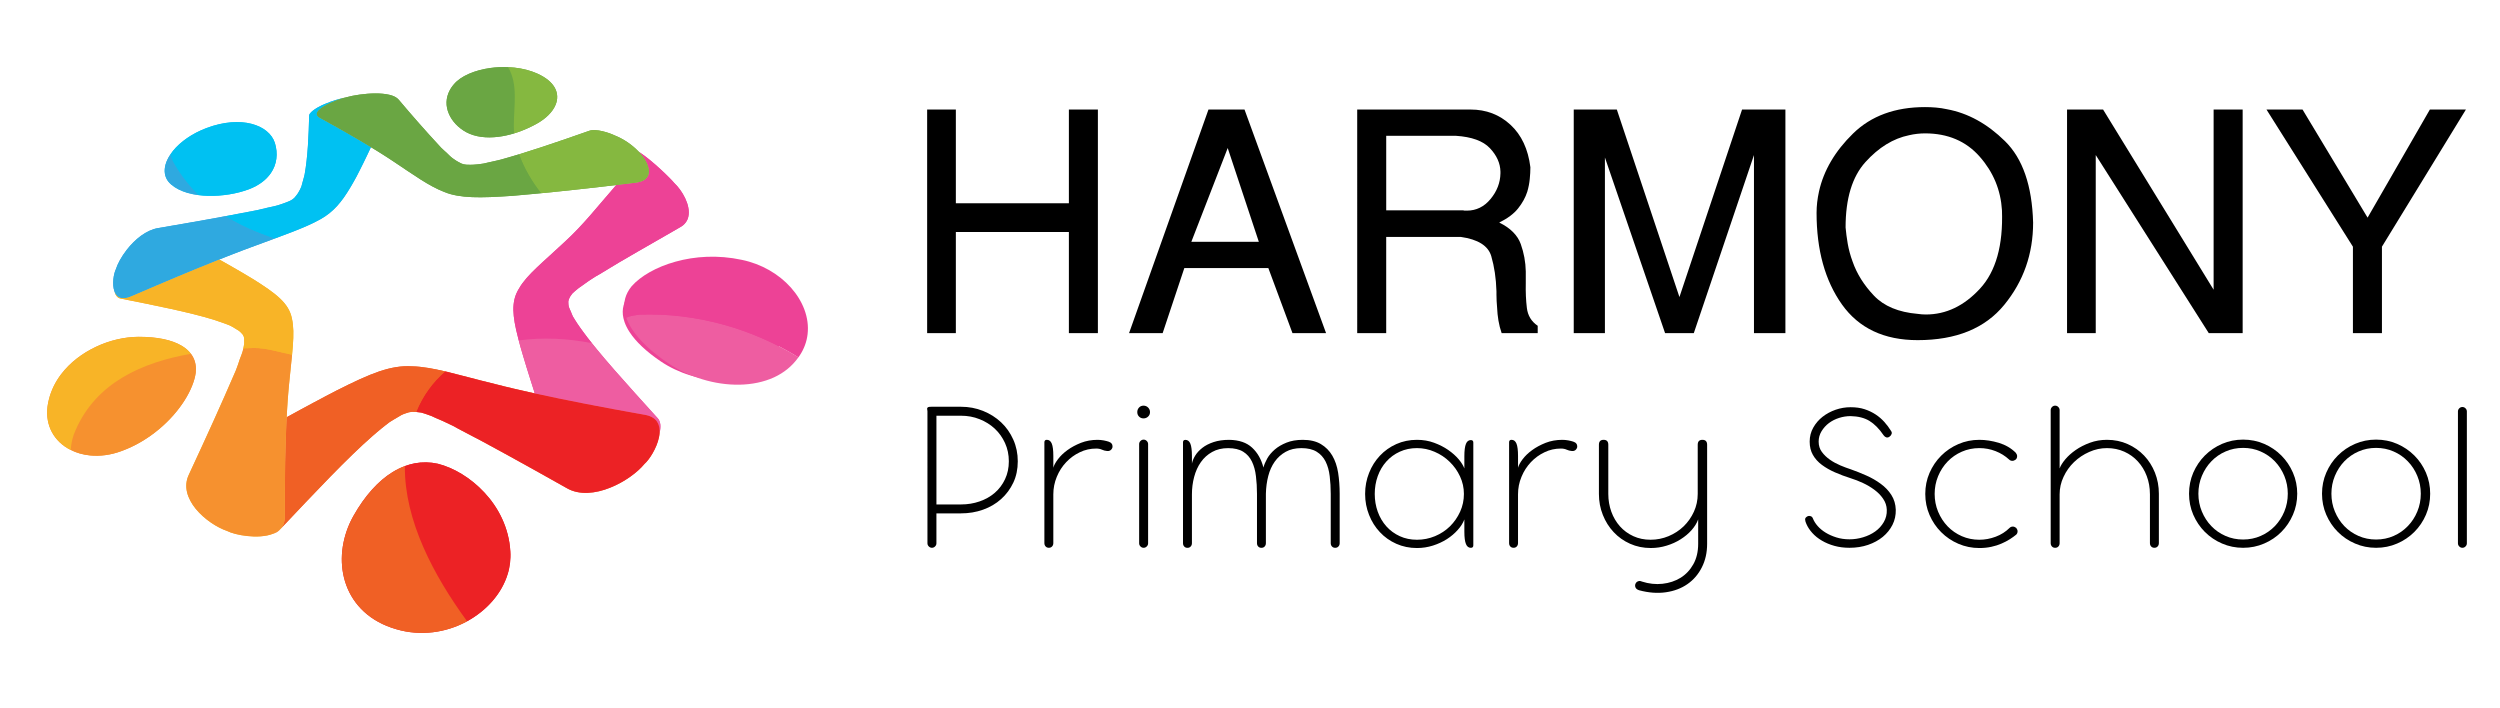 <?xml version="1.0" encoding="utf-8"?>
<!-- Generator: Adobe Illustrator 15.1.0, SVG Export Plug-In . SVG Version: 6.00 Build 0)  -->
<!DOCTYPE svg PUBLIC "-//W3C//DTD SVG 1.1//EN" "http://www.w3.org/Graphics/SVG/1.1/DTD/svg11.dtd">
<svg version="1.1" id="Layer_1" xmlns="http://www.w3.org/2000/svg" xmlns:xlink="http://www.w3.org/1999/xlink" x="0px" y="0px"
	 width="226px" height="64px" viewBox="0 0 226 64" enable-background="new 0 0 226 64" xml:space="preserve">
<g>
	<path fill="#2FA9E0" d="M32.447,12.661c-0.369-0.217-0.748-0.437-1.135-0.658c-0.385-0.219-0.776-0.441-1.174-0.664
		c-0.395-0.221-0.796-0.444-1.202-0.667l-0.007-0.003c-0.002-0.001-0.003-0.002-0.006-0.003c-0.002-0.001-0.004-0.003-0.005-0.003
		c-0.003-0.002-0.005-0.003-0.007-0.005c-0.076-0.042-0.135-0.086-0.178-0.132c-0.043-0.047-0.071-0.095-0.084-0.143
		c-0.013-0.05-0.013-0.1-0.001-0.15c0.013-0.051,0.038-0.102,0.072-0.153c0-0.001,0-0.001,0-0.002l0-0.001c0.002,0,0.002,0,0.002,0
		c0,0,0,0,0,0c0.006-0.009,0.013-0.019,0.02-0.027c0.006-0.009,0.013-0.018,0.02-0.026c0.008-0.008,0.015-0.017,0.022-0.026
		s0.015-0.019,0.024-0.027c0.105-0.111,0.252-0.224,0.424-0.333c0.172-0.108,0.369-0.212,0.572-0.308
		c0.203-0.096,0.414-0.184,0.613-0.259c0.201-0.076,0.39-0.139,0.553-0.187c0.009-0.002,0.02-0.005,0.029-0.007
		c0.009-0.004,0.018-0.005,0.027-0.008c0.01-0.003,0.019-0.005,0.028-0.008c0.01-0.003,0.018-0.004,0.027-0.007
		c0.001,0,0.003-0.001,0.005-0.001C31.087,8.85,31.09,8.85,31.091,8.85c0.002,0,0.004-0.001,0.005-0.001
		c0.003-0.001,0.004-0.002,0.005-0.002c0.006-0.001,0.013-0.003,0.02-0.005c0.006-0.001,0.012-0.002,0.02-0.004
		c0.006-0.002,0.012-0.003,0.019-0.005c0.005-0.001,0.012-0.002,0.018-0.003l0.011-0.003c0.003-0.001,0.007-0.001,0.01-0.003
		l0.01-0.002c0.004-0.001,0.006-0.001,0.01-0.001c0.002-0.001,0.005-0.001,0.007-0.002c0.002-0.001,0.005-0.002,0.007-0.002
		c0.002,0,0.005,0,0.007,0c0.003-0.001,0.004-0.001,0.007-0.002c0.005-0.002,0.01-0.003,0.015-0.004
		c0.004,0,0.009-0.002,0.014-0.003c0.006-0.002,0.01-0.003,0.016-0.005c0.005-0.001,0.01-0.001,0.014-0.004
		c-0.161,0.033-0.323,0.069-0.482,0.109c-0.16,0.04-0.318,0.084-0.474,0.132c-0.157,0.048-0.31,0.1-0.462,0.154
		c-0.151,0.056-0.301,0.112-0.446,0.175c-0.095,0.034-0.215,0.085-0.347,0.147c-0.131,0.063-0.274,0.139-0.414,0.22
		c-0.139,0.083-0.273,0.171-0.389,0.261c-0.116,0.09-0.211,0.182-0.272,0.27c-0.011,0.016-0.021,0.033-0.03,0.048
		c-0.008,0.016-0.016,0.032-0.022,0.047c-0.006,0.017-0.011,0.032-0.014,0.047c-0.003,0.015-0.005,0.031-0.005,0.044
		c-0.011,0.444-0.024,0.9-0.043,1.357c-0.018,0.463-0.042,0.927-0.072,1.383c-0.031,0.46-0.07,0.913-0.119,1.344
		c-0.048,0.438-0.107,0.853-0.177,1.234c-0.021,0.091-0.044,0.182-0.067,0.271c-0.024,0.09-0.049,0.179-0.074,0.268
		c-0.024,0.088-0.049,0.176-0.073,0.265c-0.024,0.087-0.049,0.175-0.071,0.264l-0.008,0.022l-0.088,0.201
		c-0.017,0.038-0.036,0.076-0.055,0.112c-0.019,0.037-0.039,0.074-0.06,0.109c-0.02,0.037-0.041,0.072-0.062,0.107
		c-0.021,0.035-0.042,0.071-0.063,0.104l-0.008,0.014l-0.082,0.109c-0.01,0.015-0.023,0.033-0.04,0.054
		c-0.017,0.021-0.036,0.045-0.056,0.069c-0.02,0.024-0.04,0.048-0.059,0.071c-0.019,0.022-0.037,0.043-0.05,0.061l-0.168,0.144
		l-0.079,0.049c-0.009,0.006-0.019,0.012-0.03,0.018c-0.01,0.006-0.023,0.014-0.035,0.021c-0.013,0.007-0.026,0.015-0.04,0.022
		c-0.013,0.007-0.026,0.015-0.04,0.022l-0.31,0.131l-0.066,0.026l-0.062,0.021c-0.049,0.02-0.1,0.039-0.152,0.056
		c-0.053,0.02-0.104,0.037-0.157,0.056c-0.053,0.018-0.107,0.035-0.161,0.053c-0.054,0.018-0.108,0.036-0.164,0.054l-0.104,0.03
		l-0.152,0.039c-0.061,0.016-0.124,0.031-0.186,0.045c-0.064,0.014-0.128,0.029-0.193,0.043c-0.064,0.015-0.13,0.029-0.195,0.042
		c-0.066,0.015-0.133,0.029-0.2,0.044l-0.799,0.191l-0.082,0.019l-0.386,0.073c-0.641,0.124-1.292,0.247-1.96,0.374
		c-0.173,0.031-0.346,0.063-0.521,0.097c-0.502,0.093-1.014,0.187-1.537,0.282c-0.706,0.128-1.432,0.256-2.185,0.388
		c-0.752,0.131-1.529,0.266-2.338,0.401c-0.278,0.045-0.549,0.132-0.811,0.251c-0.262,0.12-0.514,0.271-0.755,0.446
		c-0.241,0.175-0.469,0.373-0.683,0.585c-0.215,0.212-0.415,0.44-0.596,0.671c-0.124,0.159-0.238,0.318-0.344,0.477
		c-0.105,0.159-0.201,0.316-0.287,0.47c-0.085,0.153-0.16,0.302-0.222,0.444c-0.063,0.143-0.113,0.277-0.151,0.399
		c-0.048,0.1-0.093,0.231-0.131,0.383c-0.039,0.151-0.069,0.324-0.088,0.506c-0.018,0.18-0.021,0.37-0.009,0.553
		c0.014,0.185,0.046,0.363,0.101,0.523c0.027,0.075,0.059,0.146,0.095,0.211c0.038,0.066,0.082,0.125,0.131,0.177
		c0.05,0.053,0.105,0.098,0.169,0.136c0.062,0.037,0.133,0.064,0.21,0.083c0.061,0.014,0.125,0.022,0.195,0.024
		c0.069,0.001,0.145-0.004,0.223-0.017c0.08-0.013,0.164-0.033,0.253-0.06c0.09-0.028,0.185-0.065,0.284-0.109
		c0.735-0.318,1.454-0.627,2.156-0.925c0.698-0.298,1.38-0.587,2.043-0.863c0.659-0.277,1.301-0.542,1.923-0.796
		c0.619-0.252,1.217-0.494,1.793-0.723c0.258-0.103,0.511-0.203,0.76-0.3c0.248-0.098,0.492-0.193,0.731-0.285
		c0.238-0.091,0.472-0.181,0.702-0.268c0.229-0.085,0.453-0.17,0.673-0.251c0.715-0.268,1.378-0.51,1.993-0.735
		c0.045-0.018,0.088-0.033,0.132-0.05c0.561-0.206,1.081-0.4,1.563-0.585c0.518-0.201,0.993-0.394,1.427-0.587
		c0.434-0.193,0.829-0.388,1.189-0.591c0.289-0.163,0.551-0.34,0.797-0.537c0.243-0.194,0.468-0.408,0.683-0.642
		c0.213-0.234,0.415-0.49,0.615-0.77c0.197-0.28,0.391-0.583,0.588-0.914c0.045-0.075,0.089-0.152,0.135-0.229
		c0.044-0.078,0.09-0.157,0.136-0.238c0.045-0.081,0.092-0.163,0.138-0.247c0.046-0.083,0.093-0.167,0.14-0.254
		c0.104-0.199,0.21-0.405,0.317-0.618c0.108-0.211,0.216-0.431,0.327-0.655c0.109-0.224,0.221-0.452,0.332-0.686
		c0.111-0.232,0.223-0.469,0.335-0.709C33.179,13.094,32.818,12.878,32.447,12.661z"/>
	<path fill="#F8B427" d="M25.744,46.72c0-0.891,0.003-1.751,0.009-2.578c0.006-0.814,0.016-1.601,0.03-2.354
		c0.014-0.743,0.031-1.455,0.054-2.139c0.022-0.673,0.047-1.315,0.078-1.928c0.014-0.267,0.028-0.527,0.043-0.784
		c0.015-0.25,0.031-0.499,0.048-0.738c0.017-0.24,0.035-0.475,0.055-0.704c0.018-0.227,0.038-0.448,0.06-0.665
		c0.065-0.715,0.136-1.363,0.198-1.96c0.03-0.278,0.058-0.545,0.083-0.802c0.027-0.283,0.053-0.553,0.071-0.811
		c0.036-0.486,0.054-0.93,0.043-1.34c-0.011-0.408-0.05-0.781-0.13-1.131c-0.07-0.347-0.194-0.663-0.375-0.96
		c-0.18-0.295-0.415-0.575-0.711-0.854c-0.292-0.276-0.644-0.553-1.056-0.843c-0.408-0.288-0.876-0.59-1.406-0.92
		c-0.219-0.134-0.45-0.271-0.688-0.412c-0.239-0.141-0.484-0.285-0.738-0.431c-0.253-0.147-0.514-0.297-0.781-0.448
		c-0.265-0.151-0.538-0.304-0.815-0.458c-0.576,0.229-1.174,0.471-1.793,0.723c-0.622,0.254-1.264,0.519-1.923,0.796
		c-0.663,0.276-1.345,0.565-2.043,0.863c-0.702,0.298-1.421,0.607-2.156,0.925c-0.099,0.044-0.194,0.081-0.284,0.109
		c-0.089,0.027-0.173,0.047-0.253,0.06c-0.078,0.013-0.153,0.018-0.223,0.017c-0.07-0.001-0.134-0.01-0.195-0.024
		c-0.077-0.019-0.148-0.047-0.21-0.083c-0.063-0.038-0.119-0.083-0.169-0.136c-0.049-0.052-0.093-0.111-0.131-0.177
		c-0.036-0.065-0.068-0.136-0.095-0.211c0.02,0.081,0.044,0.16,0.077,0.233c0.031,0.074,0.068,0.142,0.113,0.2
		c0.045,0.06,0.097,0.111,0.157,0.152c0.06,0.039,0.129,0.067,0.206,0.082c0.744,0.147,1.502,0.298,2.255,0.451
		c0.756,0.154,1.506,0.311,2.231,0.469c0.729,0.16,1.433,0.321,2.088,0.485c0.659,0.165,1.271,0.331,1.812,0.498
		c0.128,0.044,0.257,0.087,0.386,0.13c0.128,0.043,0.257,0.086,0.384,0.13c0.126,0.043,0.25,0.087,0.37,0.132
		c0.12,0.044,0.236,0.09,0.346,0.136l0.031,0.013l0.242,0.132l0.521,0.315l0.016,0.01l0.121,0.097
		c0.014,0.012,0.031,0.03,0.052,0.05c0.02,0.021,0.042,0.043,0.065,0.066c0.022,0.024,0.044,0.049,0.065,0.071
		c0.021,0.023,0.041,0.043,0.057,0.06l0.1,0.188l0.018,0.08c0.002,0.009,0.003,0.02,0.006,0.032
		c0.001,0.012,0.004,0.024,0.006,0.038c0.002,0.012,0.004,0.026,0.005,0.04c0.002,0.014,0.004,0.027,0.005,0.042l0.001,0.296
		l0.003,0.061l-0.005,0.058c-0.007,0.048-0.014,0.098-0.023,0.148c-0.007,0.05-0.017,0.103-0.027,0.153
		c-0.009,0.041-0.018,0.082-0.026,0.123c-0.002,0.012-0.004,0.024-0.007,0.035c-0.011,0.053-0.023,0.105-0.036,0.161l-0.027,0.101
		l-0.049,0.144c-0.018,0.059-0.041,0.12-0.063,0.179c-0.024,0.062-0.049,0.124-0.073,0.185c-0.024,0.062-0.048,0.125-0.07,0.187
		c-0.023,0.061-0.043,0.122-0.06,0.181c-0.019,0.061-0.04,0.125-0.062,0.188c-0.021,0.064-0.044,0.127-0.067,0.192
		c-0.023,0.063-0.048,0.128-0.072,0.195c-0.025,0.066-0.049,0.134-0.074,0.201l-0.032,0.08l-0.164,0.376
		c-0.269,0.62-0.549,1.265-0.844,1.932c-0.299,0.678-0.613,1.38-0.944,2.114c-0.336,0.745-0.691,1.521-1.066,2.338
		c-0.381,0.832-0.784,1.702-1.211,2.62c-0.258,0.537-0.291,1.081-0.166,1.604c0.127,0.53,0.416,1.041,0.793,1.505
		c0.383,0.464,0.859,0.885,1.355,1.226c0.5,0.345,1.019,0.609,1.48,0.766c0.168,0.088,0.425,0.183,0.739,0.263
		c0.313,0.08,0.683,0.152,1.073,0.191c0.392,0.045,0.805,0.057,1.202,0.028c0.398-0.028,0.781-0.099,1.112-0.229
		c0.007,0,0.014-0.005,0.02-0.009c0.007-0.002,0.014-0.002,0.021-0.008c0.006-0.002,0.013-0.004,0.02-0.007
		c0.006-0.004,0.013-0.006,0.019-0.008c0.091-0.039,0.179-0.084,0.26-0.134c0.081-0.049,0.157-0.103,0.228-0.162
		c0.069-0.058,0.134-0.123,0.192-0.192c0.057-0.072,0.107-0.146,0.15-0.229c0.002-0.002,0.003-0.006,0.005-0.01
		c0.001-0.002,0.004-0.004,0.004-0.008c0.002-0.003,0.003-0.005,0.005-0.011l0.003-0.006c0.006-0.011,0.011-0.022,0.017-0.035
		c0.006-0.013,0.011-0.024,0.017-0.035c0.004-0.012,0.01-0.026,0.014-0.037c0.005-0.01,0.009-0.024,0.014-0.036
		c0.016-0.044,0.03-0.091,0.042-0.138c0.012-0.048,0.022-0.097,0.029-0.148c0.008-0.049,0.014-0.103,0.017-0.155
		C25.744,46.831,25.745,46.775,25.744,46.72z"/>
	<path fill="#F06025" d="M59.598,38.628c-0.033-0.17-0.093-0.33-0.184-0.474c-0.091-0.144-0.215-0.271-0.376-0.376
		c-0.16-0.104-0.357-0.188-0.597-0.244c-0.017-0.004-0.033-0.008-0.049-0.011c-0.016-0.004-0.032-0.01-0.049-0.01
		c-0.017-0.006-0.034-0.008-0.051-0.011c-0.017-0.004-0.035-0.006-0.052-0.008c-0.937-0.166-1.85-0.33-2.737-0.495
		c-0.881-0.164-1.738-0.326-2.566-0.488c-0.825-0.162-1.622-0.32-2.388-0.477c-0.763-0.157-1.498-0.313-2.201-0.468
		c-0.327-0.073-0.649-0.146-0.963-0.218c-0.313-0.069-0.621-0.14-0.92-0.211c-0.299-0.07-0.591-0.14-0.875-0.209
		c-0.285-0.07-0.562-0.14-0.83-0.21c-0.856-0.207-1.636-0.41-2.354-0.598c-0.715-0.187-1.37-0.356-1.977-0.505
		c-0.064-0.016-0.125-0.028-0.188-0.043c-0.532-0.125-1.032-0.231-1.502-0.308c-0.526-0.088-1.021-0.14-1.496-0.149
		c-0.479-0.027-0.95-0.005-1.436,0.073c-0.484,0.078-0.984,0.205-1.521,0.386c-0.538,0.183-1.115,0.421-1.752,0.708
		c-0.64,0.29-1.342,0.633-2.128,1.031c-0.322,0.166-0.658,0.343-1.008,0.525c-0.351,0.187-0.713,0.378-1.087,0.579
		c-0.376,0.203-0.764,0.41-1.163,0.626c-0.4,0.218-0.811,0.441-1.231,0.675c-0.031,0.612-0.056,1.255-0.078,1.928
		c-0.022,0.684-0.04,1.396-0.054,2.139c-0.014,0.754-0.023,1.54-0.03,2.354c-0.006,0.827-0.009,1.688-0.009,2.578
		c0.001,0.056,0,0.111-0.003,0.165c-0.002,0.053-0.009,0.106-0.017,0.155c-0.007,0.052-0.017,0.101-0.029,0.148
		c-0.012,0.047-0.026,0.094-0.042,0.138c-0.004,0.012-0.008,0.026-0.014,0.036c-0.004,0.011-0.01,0.025-0.014,0.037
		c-0.006,0.011-0.011,0.022-0.017,0.035c-0.005,0.013-0.011,0.024-0.017,0.035l-0.003,0.006c-0.002,0.006-0.003,0.008-0.005,0.011
		c0,0.004-0.003,0.006-0.004,0.008c-0.001,0.004-0.003,0.008-0.005,0.01c-0.043,0.083-0.094,0.156-0.15,0.229
		c-0.058,0.069-0.122,0.135-0.192,0.192c-0.071,0.06-0.147,0.113-0.228,0.162c-0.082,0.05-0.169,0.095-0.26,0.134
		c-0.006,0.002-0.012,0.004-0.019,0.008c-0.006,0.003-0.013,0.005-0.02,0.007c-0.007,0.006-0.013,0.006-0.021,0.008
		c-0.006,0.004-0.013,0.009-0.02,0.009c0.065-0.021,0.128-0.046,0.188-0.07c0.06-0.026,0.116-0.056,0.171-0.086
		c0.053-0.031,0.104-0.065,0.152-0.103c0.047-0.037,0.089-0.076,0.128-0.121c0.781-0.827,1.562-1.655,2.328-2.462
		c0.755-0.796,1.497-1.57,2.212-2.301c0.706-0.723,1.386-1.404,2.029-2.026c0.635-0.613,1.234-1.172,1.786-1.652
		c0.136-0.119,0.271-0.233,0.405-0.349c0.134-0.111,0.267-0.224,0.397-0.331c0.132-0.106,0.261-0.211,0.388-0.31
		c0.129-0.101,0.254-0.197,0.378-0.289l0.037-0.022l0.312-0.193l0.708-0.417l0.023-0.012l0.193-0.085
		c0.024-0.01,0.057-0.022,0.094-0.034c0.039-0.013,0.082-0.027,0.125-0.041c0.043-0.015,0.089-0.029,0.13-0.041
		c0.041-0.013,0.079-0.027,0.11-0.037l0.302-0.043l0.119,0.006c0.013,0,0.028,0.002,0.044,0.002c0.018,0,0.035,0.002,0.053,0.002
		c0.018,0.002,0.037,0.002,0.057,0.004c0.019,0,0.039,0,0.058-0.002l0.028,0.004l0.368,0.046l0.084,0.01l0.073,0.021
		c0.063,0.017,0.125,0.037,0.188,0.056c0.064,0.021,0.127,0.041,0.191,0.062c0.063,0.022,0.128,0.045,0.193,0.07
		c0.065,0.021,0.13,0.045,0.195,0.069l0.123,0.047l0.169,0.08c0.069,0.031,0.138,0.063,0.206,0.093
		c0.069,0.03,0.139,0.06,0.207,0.088c0.069,0.031,0.138,0.058,0.209,0.091c0.07,0.028,0.141,0.062,0.213,0.092l0.899,0.426
		l0.093,0.047l0.417,0.233c0.69,0.354,1.401,0.729,2.139,1.123c0.744,0.4,1.517,0.821,2.32,1.263
		c0.812,0.445,1.655,0.911,2.535,1.404c0.89,0.496,1.818,1.018,2.787,1.562c0.569,0.333,1.22,0.456,1.896,0.43
		c0.676-0.027,1.375-0.201,2.037-0.469c0.661-0.265,1.285-0.615,1.819-0.995c0.531-0.376,0.971-0.778,1.271-1.146
		c0.109-0.095,0.234-0.229,0.362-0.398c0.128-0.166,0.261-0.365,0.385-0.581c0.123-0.213,0.24-0.449,0.338-0.689
		s0.179-0.488,0.229-0.732c0.006-0.033,0.014-0.062,0.018-0.093c0.005-0.03,0.011-0.063,0.016-0.092
		c0.004-0.031,0.008-0.062,0.012-0.093c0.004-0.031,0.006-0.06,0.008-0.091C59.638,38.985,59.63,38.801,59.598,38.628z"/>
	<g>
		<path fill="#ED4296" d="M62.222,18.763c-0.053-0.282-0.153-0.568-0.284-0.843c-0.13-0.274-0.29-0.536-0.46-0.772
			c-0.169-0.234-0.353-0.443-0.532-0.611c-0.055-0.073-0.206-0.236-0.419-0.452c-0.212-0.215-0.486-0.481-0.795-0.766
			c-0.305-0.282-0.644-0.581-0.989-0.862c-0.34-0.278-0.687-0.54-1.013-0.752c0.018,0.019,0.036,0.038,0.054,0.058
			c0.017,0.019,0.035,0.039,0.053,0.057c0.018,0.02,0.034,0.04,0.051,0.059c0.018,0.02,0.034,0.039,0.051,0.059
			c0.012,0.012,0.022,0.025,0.035,0.04c0.012,0.013,0.023,0.027,0.034,0.041c0.012,0.013,0.022,0.028,0.034,0.042
			c0.012,0.014,0.022,0.03,0.034,0.043c0.087,0.113,0.172,0.237,0.248,0.367c0.077,0.129,0.146,0.266,0.202,0.405
			c0.056,0.139,0.097,0.278,0.118,0.416c0.022,0.139,0.025,0.274,0.001,0.401c-0.001,0.008-0.002,0.015-0.003,0.021
			c-0.001,0.007-0.003,0.014-0.004,0.021c-0.003,0.007-0.004,0.015-0.006,0.021c-0.001,0.008-0.004,0.015-0.004,0.021
			c-0.001,0.003-0.001,0.005-0.003,0.006c-0.001,0.003-0.001,0.005-0.002,0.007c-0.001,0.002-0.002,0.004-0.002,0.006
			c-0.001,0.002-0.001,0.005-0.001,0.007c-0.029,0.091-0.072,0.176-0.134,0.254c-0.061,0.08-0.138,0.151-0.236,0.214
			c-0.098,0.063-0.214,0.117-0.354,0.161c-0.139,0.042-0.3,0.075-0.484,0.094c-0.145,0.019-0.287,0.036-0.429,0.053
			c-0.143,0.018-0.287,0.035-0.429,0.052c-0.142,0.018-0.284,0.036-0.425,0.051c-0.142,0.019-0.282,0.035-0.424,0.052
			c-0.444,0.51-0.85,0.984-1.234,1.437c-0.388,0.456-0.754,0.887-1.114,1.3c-0.365,0.417-0.723,0.815-1.095,1.205
			c-0.374,0.394-0.761,0.779-1.18,1.163c-0.472,0.444-0.922,0.852-1.343,1.234c-0.424,0.384-0.819,0.741-1.174,1.08
			c-0.359,0.341-0.679,0.664-0.955,0.98c-0.275,0.317-0.506,0.628-0.682,0.942c-0.031,0.049-0.061,0.098-0.089,0.146
			c-0.028,0.049-0.053,0.1-0.078,0.149c-0.026,0.05-0.049,0.1-0.072,0.15c-0.021,0.051-0.042,0.102-0.062,0.153
			c-0.105,0.28-0.169,0.57-0.198,0.884c-0.029,0.316-0.021,0.654,0.018,1.025c0.039,0.375,0.112,0.783,0.213,1.236
			c0.065,0.299,0.146,0.619,0.236,0.96c0.047,0.182,0.098,0.369,0.152,0.565c0.083,0.289,0.172,0.595,0.268,0.915
			c0.096,0.322,0.199,0.661,0.306,1.011c0.11,0.355,0.225,0.725,0.346,1.104c0.122,0.386,0.249,0.784,0.38,1.194
			c0.704,0.154,1.438,0.311,2.201,0.468c0.767,0.156,1.563,0.314,2.388,0.477c0.828,0.162,1.685,0.324,2.566,0.488
			c0.887,0.165,1.801,0.329,2.737,0.495c0.017,0.002,0.035,0.004,0.052,0.008c0.018,0.003,0.035,0.005,0.051,0.011
			c0.017,0,0.033,0.006,0.049,0.01c0.017,0.003,0.032,0.007,0.049,0.011c0.24,0.056,0.437,0.14,0.597,0.244
			c0.161,0.104,0.285,0.232,0.376,0.376c0.091,0.144,0.151,0.304,0.184,0.474c0.032,0.173,0.04,0.357,0.023,0.546
			c0.003-0.01,0.005-0.016,0.007-0.026c0.002-0.01,0.005-0.019,0.006-0.028c0.003-0.009,0.004-0.019,0.006-0.027
			c0-0.008,0.004-0.016,0.006-0.026c0.025-0.119,0.044-0.24,0.052-0.357c0.009-0.116,0.008-0.229-0.004-0.341
			c-0.014-0.108-0.038-0.213-0.079-0.308c-0.04-0.097-0.094-0.183-0.166-0.259c-0.687-0.757-1.369-1.511-2.029-2.245
			c-0.648-0.721-1.275-1.423-1.864-2.097c-0.576-0.659-1.115-1.291-1.6-1.879c-0.155-0.189-0.305-0.374-0.448-0.555
			c-0.298-0.371-0.569-0.724-0.807-1.053c-0.09-0.121-0.176-0.239-0.259-0.358c-0.083-0.117-0.162-0.232-0.239-0.345
			c-0.075-0.114-0.146-0.225-0.215-0.334c-0.068-0.109-0.133-0.216-0.196-0.321l-0.015-0.028l-0.108-0.254
			c-0.018-0.047-0.037-0.095-0.057-0.144c-0.021-0.047-0.042-0.095-0.064-0.144c-0.021-0.048-0.043-0.096-0.062-0.143
			c-0.02-0.048-0.039-0.094-0.055-0.139l-0.006-0.019l-0.03-0.147c-0.003-0.018-0.005-0.042-0.008-0.07
			c-0.002-0.028-0.004-0.06-0.005-0.091c-0.002-0.033-0.003-0.064-0.004-0.095c-0.002-0.031-0.002-0.06-0.003-0.082l0.048-0.207
			l0.039-0.077c0.005-0.008,0.011-0.018,0.016-0.028c0.004-0.011,0.01-0.023,0.014-0.035c0.006-0.012,0.01-0.024,0.016-0.038
			c0.005-0.012,0.011-0.025,0.017-0.038l0.173-0.244l0.038-0.052l0.045-0.042c0.037-0.037,0.076-0.073,0.116-0.108
			c0.041-0.036,0.082-0.071,0.123-0.107c0.042-0.036,0.084-0.071,0.129-0.107c0.043-0.037,0.088-0.072,0.133-0.108l0.085-0.065
			l0.131-0.089l0.611-0.438c0.052-0.038,0.108-0.075,0.166-0.113c0.056-0.037,0.113-0.075,0.171-0.112
			c0.058-0.038,0.117-0.077,0.176-0.114c0.061-0.038,0.119-0.076,0.18-0.115l0.073-0.045l0.351-0.2
			c0.533-0.331,1.088-0.666,1.663-1.007c0.572-0.338,1.165-0.683,1.775-1.033c0.606-0.35,1.229-0.707,1.866-1.07
			c0.632-0.364,1.28-0.734,1.937-1.115c0.109-0.059,0.205-0.125,0.292-0.196c0.084-0.072,0.157-0.149,0.218-0.23
			c0.062-0.082,0.114-0.167,0.156-0.257c0.041-0.09,0.071-0.184,0.093-0.28C62.283,19.327,62.277,19.047,62.222,18.763z"/>
	</g>
	<path fill="#6AA643" d="M58.643,15.289c-0.021-0.137-0.062-0.277-0.118-0.416c-0.055-0.139-0.125-0.275-0.202-0.405
		c-0.076-0.13-0.161-0.254-0.248-0.367c-0.011-0.014-0.021-0.029-0.034-0.043c-0.012-0.014-0.022-0.028-0.034-0.042
		c-0.011-0.014-0.022-0.028-0.034-0.041c-0.013-0.015-0.023-0.028-0.035-0.04c-0.018-0.02-0.034-0.039-0.051-0.059
		c-0.018-0.019-0.034-0.039-0.051-0.059c-0.018-0.018-0.036-0.038-0.053-0.057c-0.019-0.02-0.037-0.039-0.054-0.058
		c-0.141-0.146-0.293-0.291-0.457-0.429c-0.162-0.139-0.334-0.271-0.518-0.396c-0.182-0.125-0.376-0.244-0.579-0.352
		c-0.202-0.108-0.415-0.209-0.639-0.297c-0.108-0.053-0.268-0.12-0.456-0.186c-0.187-0.065-0.401-0.13-0.619-0.181
		c-0.219-0.052-0.442-0.089-0.648-0.099c-0.206-0.011-0.396,0.005-0.546,0.062c-0.695,0.245-1.4,0.491-2.102,0.732
		c-0.704,0.243-1.404,0.479-2.088,0.706c-0.688,0.226-1.355,0.441-1.991,0.638c-0.059,0.017-0.114,0.035-0.173,0.052
		c-0.573,0.174-1.12,0.334-1.627,0.472c-0.134,0.033-0.268,0.065-0.398,0.095c-0.132,0.03-0.263,0.061-0.393,0.089
		c-0.129,0.028-0.258,0.057-0.386,0.085c-0.127,0.029-0.254,0.058-0.38,0.088l-0.035,0.006l-0.3,0.042
		c-0.057,0.008-0.113,0.015-0.168,0.021c-0.055,0.006-0.11,0.011-0.164,0.016c-0.055,0.004-0.109,0.008-0.162,0.013
		c-0.054,0.003-0.106,0.007-0.159,0.012l-0.019,0l-0.174,0.004c-0.021,0-0.047,0-0.08,0c-0.034,0-0.07-0.001-0.108-0.002
		c-0.037-0.001-0.076-0.002-0.11-0.003c-0.036-0.001-0.069-0.002-0.094-0.003l-0.238-0.036l-0.083-0.027
		c-0.009-0.004-0.021-0.006-0.032-0.01c-0.013-0.004-0.025-0.009-0.038-0.013s-0.026-0.01-0.039-0.014
		c-0.013-0.005-0.026-0.01-0.04-0.015l-0.25-0.133l-0.053-0.028l-0.045-0.027c-0.037-0.021-0.074-0.044-0.112-0.067
		c-0.037-0.024-0.074-0.049-0.11-0.074c-0.036-0.024-0.073-0.049-0.109-0.075c-0.037-0.025-0.073-0.051-0.11-0.078l-0.065-0.051
		l-0.088-0.074c-0.035-0.031-0.069-0.063-0.103-0.096c-0.034-0.032-0.068-0.065-0.102-0.099c-0.034-0.034-0.069-0.067-0.103-0.101
		c-0.034-0.035-0.069-0.067-0.104-0.1c-0.036-0.03-0.072-0.062-0.109-0.094c-0.036-0.033-0.071-0.065-0.107-0.099
		c-0.036-0.034-0.072-0.066-0.107-0.101c-0.037-0.033-0.073-0.068-0.11-0.102l-0.041-0.042l-0.183-0.2
		c-0.3-0.324-0.601-0.652-0.901-0.985c-0.299-0.33-0.598-0.667-0.899-1.009c-0.3-0.34-0.602-0.688-0.909-1.043
		c-0.302-0.351-0.609-0.712-0.921-1.082c-0.173-0.211-0.471-0.355-0.842-0.443c-0.371-0.089-0.813-0.126-1.278-0.124
		c-0.463,0.001-0.948,0.041-1.402,0.104c-0.454,0.062-0.877,0.148-1.219,0.243C31.3,8.799,31.295,8.8,31.29,8.801
		c-0.005,0.001-0.01,0.002-0.016,0.005c-0.004,0.001-0.01,0.003-0.014,0.003c-0.005,0.001-0.01,0.002-0.015,0.004
		c-0.003,0.001-0.004,0.001-0.007,0.002c-0.002,0-0.005,0-0.007,0c-0.001,0-0.005,0.001-0.007,0.002c-0.002,0-0.005,0-0.007,0.002
		c-0.004,0-0.006,0-0.01,0.001l-0.01,0.002c-0.003,0.001-0.007,0.002-0.01,0.003l-0.011,0.003c-0.005,0.001-0.012,0.002-0.018,0.003
		c-0.007,0.002-0.013,0.003-0.019,0.005c-0.007,0.001-0.013,0.002-0.02,0.004c-0.007,0.002-0.013,0.003-0.02,0.005
		c-0.001,0-0.002,0.001-0.005,0.002c-0.001,0-0.003,0-0.005,0.001c-0.001,0-0.003,0-0.004,0.001c-0.001,0-0.004,0.001-0.005,0.001
		c-0.009,0.003-0.018,0.004-0.027,0.007c-0.009,0.002-0.018,0.004-0.028,0.008c-0.01,0.002-0.018,0.004-0.027,0.008
		c-0.009,0.002-0.02,0.005-0.029,0.007c-0.163,0.048-0.353,0.111-0.553,0.187c-0.199,0.075-0.41,0.164-0.613,0.259
		c-0.204,0.095-0.4,0.2-0.572,0.308c-0.172,0.109-0.319,0.222-0.424,0.333c-0.009,0.009-0.017,0.018-0.024,0.027
		s-0.015,0.018-0.022,0.026c-0.007,0.009-0.014,0.017-0.02,0.026c-0.007,0.008-0.014,0.018-0.02,0.027c0,0,0,0,0,0c0,0,0,0-0.002,0
		l0,0.001c0,0.001,0,0.001,0,0.002c-0.034,0.052-0.059,0.102-0.072,0.153c-0.012,0.05-0.012,0.1,0.001,0.15
		c0.013,0.048,0.041,0.096,0.084,0.143c0.043,0.046,0.102,0.091,0.178,0.132c0.002,0.002,0.004,0.003,0.007,0.005
		c0.001,0,0.003,0.002,0.005,0.003c0.002,0.001,0.004,0.002,0.006,0.003l0.007,0.003c0.406,0.223,0.807,0.445,1.202,0.667
		c0.398,0.223,0.789,0.445,1.174,0.664c0.387,0.221,0.766,0.441,1.135,0.658c0.371,0.217,0.732,0.434,1.082,0.646
		c0.186,0.113,0.369,0.225,0.548,0.334c0.179,0.112,0.354,0.222,0.526,0.33c0.171,0.109,0.34,0.218,0.503,0.323
		c0.164,0.107,0.325,0.212,0.479,0.316c0.46,0.305,0.885,0.594,1.288,0.864c0.405,0.273,0.785,0.525,1.152,0.756
		c0.368,0.233,0.724,0.445,1.076,0.634c0.355,0.189,0.706,0.356,1.067,0.498c0.359,0.145,0.738,0.25,1.152,0.324
		c0.414,0.076,0.863,0.12,1.359,0.139c0.498,0.021,1.042,0.016,1.647-0.006c0.607-0.023,1.276-0.062,2.021-0.113
		c0.628-0.054,1.305-0.115,2.021-0.183c0.179-0.017,0.361-0.034,0.543-0.053c0.554-0.053,1.13-0.111,1.725-0.173
		c0.791-0.083,1.615-0.17,2.462-0.266c0.847-0.093,1.72-0.194,2.605-0.3c0.142-0.017,0.282-0.033,0.424-0.052
		c0.141-0.015,0.283-0.033,0.425-0.051c0.142-0.017,0.286-0.034,0.429-0.052c0.142-0.018,0.285-0.035,0.429-0.053
		c0.184-0.019,0.345-0.052,0.484-0.094c0.14-0.044,0.256-0.098,0.353-0.161c0.099-0.063,0.176-0.134,0.237-0.214
		c0.062-0.079,0.104-0.163,0.134-0.254l0.005-0.021c0.001-0.001,0.001-0.003,0.003-0.006c0-0.007,0.003-0.014,0.004-0.021
		c0.001-0.006,0.003-0.014,0.006-0.021c0.001-0.007,0.003-0.014,0.004-0.021c0.001-0.007,0.002-0.014,0.003-0.021
		C58.668,15.563,58.666,15.428,58.643,15.289z"/>
	<g>
		<g>
			<path fill="#00C1F2" d="M24.851,12.926c-0.132-0.415-0.394-0.781-0.758-1.077c-0.361-0.293-0.826-0.519-1.368-0.657
				c-0.539-0.138-1.159-0.188-1.836-0.133c-0.678,0.055-1.418,0.217-2.202,0.51c-0.333,0.125-0.646,0.266-0.941,0.418
				c-0.295,0.153-0.571,0.318-0.826,0.494c-0.255,0.174-0.489,0.359-0.701,0.55c-0.213,0.192-0.401,0.391-0.566,0.592
				c-0.087,0.107-0.167,0.217-0.241,0.326c-0.114,0.169-0.212,0.337-0.289,0.505c-0.13,0.279-0.208,0.557-0.23,0.824
				c-0.022,0.268,0.012,0.524,0.108,0.762c0.096,0.237,0.255,0.456,0.48,0.644c0.39,0.335,0.89,0.58,1.455,0.746
				c0.32,0.093,0.66,0.162,1.013,0.207c0.273,0.036,0.554,0.058,0.837,0.065c0.652,0.019,1.32-0.03,1.958-0.135
				c0.637-0.105,1.24-0.263,1.767-0.462c0.225-0.086,0.434-0.183,0.629-0.288c0.194-0.106,0.374-0.22,0.538-0.342
				c0.164-0.122,0.312-0.25,0.445-0.389c0.133-0.136,0.251-0.279,0.355-0.429c0.139-0.2,0.25-0.411,0.334-0.63
				c0.083-0.218,0.141-0.444,0.17-0.676c0.031-0.231,0.034-0.466,0.012-0.706C24.973,13.408,24.925,13.167,24.851,12.926z"/>
		</g>
		<g>
			<path fill="#EC2225" d="M46.135,49.856c-0.06-1.077-0.334-2.075-0.751-2.974c-0.41-0.885-0.961-1.676-1.593-2.354
				c-0.622-0.67-1.322-1.232-2.044-1.674c-0.713-0.435-1.453-0.749-2.161-0.93c-0.712-0.158-1.416-0.166-2.101-0.039
				c-0.298,0.058-0.593,0.142-0.883,0.249c-0.379,0.14-0.75,0.322-1.113,0.544c-0.646,0.397-1.269,0.928-1.857,1.582
				c-0.594,0.659-1.155,1.449-1.671,2.363c-0.034,0.062-0.068,0.123-0.101,0.185c-0.034,0.062-0.065,0.125-0.097,0.187
				c-0.033,0.063-0.062,0.127-0.093,0.189c-0.03,0.065-0.058,0.127-0.086,0.19c-0.389,0.887-0.618,1.823-0.673,2.755
				c-0.055,0.946,0.071,1.891,0.392,2.767c0.327,0.892,0.857,1.712,1.604,2.4c0.758,0.697,1.735,1.25,2.942,1.591
				c1.097,0.322,2.213,0.396,3.288,0.267c1.074-0.129,2.1-0.464,3.019-0.952c0.023-0.015,0.045-0.027,0.069-0.041
				c0.884-0.482,1.667-1.106,2.293-1.831c0.637-0.733,1.112-1.564,1.38-2.451c0.051-0.16,0.093-0.329,0.127-0.497
				c0.036-0.164,0.063-0.332,0.083-0.503c0.02-0.168,0.031-0.339,0.035-0.509C46.151,50.199,46.146,50.029,46.135,49.856z"/>
		</g>
		<g>
			<path fill="#F6912F" d="M17.258,31.982c-0.206-0.275-0.48-0.514-0.816-0.716c-0.451-0.271-1.015-0.478-1.674-0.615
				c-0.657-0.136-1.411-0.204-2.249-0.202c-0.633,0.003-1.285,0.084-1.931,0.234c-0.646,0.151-1.289,0.374-1.901,0.663
				c-0.616,0.29-1.204,0.644-1.739,1.06c-0.538,0.418-1.024,0.901-1.431,1.439c-0.124,0.164-0.242,0.336-0.351,0.511
				c-0.11,0.179-0.211,0.361-0.304,0.548c-0.092,0.189-0.176,0.384-0.25,0.585c-0.074,0.199-0.138,0.404-0.189,0.614
				c-0.239,0.909-0.203,1.738,0.048,2.455c0.254,0.727,0.73,1.334,1.362,1.784c0.176,0.125,0.364,0.235,0.562,0.332
				c0.522,0.263,1.117,0.436,1.757,0.497c0.886,0.086,1.85-0.033,2.816-0.391c0.648-0.235,1.263-0.529,1.837-0.87
				c0.572-0.339,1.103-0.721,1.588-1.127c0.482-0.404,0.919-0.835,1.304-1.276c0.383-0.438,0.716-0.885,0.996-1.328
				c0.139-0.22,0.265-0.441,0.376-0.657c0.112-0.216,0.209-0.429,0.292-0.637c0.084-0.209,0.153-0.41,0.208-0.605
				c0.055-0.194,0.095-0.384,0.121-0.566c0.062-0.54-0.022-1.018-0.238-1.426C17.396,32.181,17.331,32.079,17.258,31.982z"/>
		</g>
		<g>
			<path fill="#ED4296" d="M70.391,28.475c-0.231-0.617-0.596-1.205-1.067-1.733c-0.467-0.519-1.038-0.98-1.688-1.35
				c-0.644-0.366-1.366-0.645-2.145-0.806c-0.937-0.202-1.856-0.271-2.727-0.238c-0.868,0.033-1.695,0.168-2.448,0.378
				c-0.758,0.209-1.443,0.492-2.026,0.821c-0.586,0.332-1.069,0.71-1.417,1.107c-0.061,0.075-0.117,0.151-0.168,0.227
				c-0.052,0.078-0.099,0.155-0.14,0.234c-0.041,0.079-0.079,0.159-0.111,0.24c-0.033,0.082-0.059,0.164-0.081,0.247
				c-0.101,0.372-0.105,0.762-0.015,1.165c0.023,0.113,0.058,0.227,0.097,0.342c0.104,0.298,0.257,0.603,0.458,0.911
				c0.281,0.432,0.656,0.871,1.124,1.312c0.473,0.447,1.039,0.895,1.697,1.34c0.797,0.538,1.705,0.967,2.657,1.257
				c0.96,0.291,1.959,0.441,2.924,0.425c0.967-0.019,1.895-0.203,2.706-0.577c0.763-0.353,1.416-0.872,1.904-1.565
				c0.029-0.042,0.061-0.083,0.089-0.127c0.089-0.135,0.169-0.271,0.24-0.409c0.069-0.138,0.131-0.278,0.182-0.418
				c0.052-0.142,0.095-0.284,0.129-0.426s0.059-0.286,0.076-0.429C70.717,29.755,70.623,29.1,70.391,28.475z"/>
		</g>
		<g>
			<path fill="#6AA643" d="M50.162,7.952c-0.132-0.242-0.326-0.477-0.589-0.695c-0.261-0.217-0.589-0.419-0.989-0.6
				c-0.635-0.288-1.35-0.464-2.079-0.544c-0.19-0.02-0.381-0.033-0.573-0.042c-0.542-0.022-1.084,0.004-1.605,0.076
				c-0.705,0.098-1.374,0.278-1.945,0.529c-0.575,0.253-1.051,0.578-1.369,0.966c-0.035,0.041-0.068,0.082-0.1,0.123
				c-0.031,0.041-0.061,0.082-0.09,0.124c-0.027,0.042-0.055,0.083-0.081,0.125c-0.025,0.041-0.049,0.083-0.073,0.125
				c-0.196,0.361-0.292,0.728-0.303,1.088c-0.011,0.364,0.065,0.721,0.21,1.055c0.143,0.341,0.358,0.658,0.623,0.94
				c0.268,0.283,0.586,0.529,0.936,0.721c0.399,0.218,0.856,0.358,1.351,0.428c0.5,0.068,1.036,0.064,1.594-0.008
				c0.454-0.058,0.921-0.161,1.392-0.304c0.109-0.033,0.219-0.069,0.329-0.106c0.581-0.199,1.162-0.459,1.727-0.772
				c0.211-0.119,0.407-0.246,0.586-0.379c0.178-0.133,0.339-0.272,0.482-0.417c0.143-0.145,0.268-0.292,0.373-0.445
				c0.104-0.152,0.189-0.307,0.254-0.463c0.106-0.255,0.157-0.515,0.147-0.773C50.362,8.449,50.293,8.195,50.162,7.952z"/>
		</g>
	</g>
	<g>
		<path fill="#ED4296" d="M62.222,18.763c-0.053-0.282-0.153-0.568-0.284-0.843c-0.13-0.274-0.29-0.536-0.46-0.772
			c-0.169-0.234-0.353-0.443-0.532-0.611c-0.055-0.073-0.206-0.236-0.419-0.452c-0.212-0.215-0.486-0.481-0.795-0.766
			c-0.305-0.282-0.644-0.581-0.989-0.862c-0.34-0.278-0.687-0.54-1.013-0.752c0.018,0.019,0.036,0.038,0.054,0.058
			c0.017,0.019,0.035,0.039,0.053,0.057c0.018,0.02,0.034,0.04,0.051,0.059c0.018,0.02,0.034,0.039,0.051,0.059
			c0.012,0.012,0.022,0.025,0.035,0.04c0.012,0.013,0.023,0.027,0.034,0.041c0.012,0.013,0.022,0.028,0.034,0.042
			c0.012,0.014,0.022,0.03,0.034,0.043c0.087,0.113,0.172,0.237,0.248,0.367c0.077,0.129,0.146,0.266,0.202,0.405
			c0.056,0.139,0.097,0.278,0.118,0.416c0.022,0.139,0.025,0.274,0.001,0.401c-0.001,0.008-0.002,0.015-0.003,0.021
			c-0.001,0.007-0.003,0.014-0.004,0.021c-0.003,0.007-0.004,0.015-0.006,0.021c-0.001,0.008-0.004,0.015-0.004,0.021
			c-0.001,0.003-0.001,0.005-0.003,0.006c-0.001,0.003-0.001,0.005-0.002,0.007c-0.001,0.002-0.002,0.004-0.002,0.006
			c-0.001,0.002-0.001,0.005-0.001,0.007c-0.029,0.091-0.072,0.176-0.134,0.254c-0.061,0.08-0.138,0.151-0.236,0.214
			c-0.098,0.063-0.214,0.117-0.354,0.161c-0.139,0.042-0.3,0.075-0.484,0.094c-0.145,0.019-0.287,0.036-0.429,0.053
			c-0.143,0.018-0.287,0.035-0.429,0.052c-0.142,0.018-0.284,0.036-0.425,0.051c-0.142,0.019-0.282,0.035-0.424,0.052
			c-0.444,0.51-0.85,0.984-1.234,1.437c-0.388,0.456-0.754,0.887-1.114,1.3c-0.365,0.417-0.723,0.815-1.095,1.205
			c-0.374,0.394-0.761,0.779-1.18,1.163c-0.472,0.444-0.922,0.852-1.343,1.234c-0.424,0.384-0.819,0.741-1.174,1.08
			c-0.359,0.341-0.679,0.664-0.955,0.98c-0.275,0.317-0.506,0.628-0.682,0.942c-0.031,0.049-0.061,0.098-0.089,0.146
			c-0.028,0.049-0.053,0.1-0.078,0.149c-0.026,0.05-0.049,0.1-0.072,0.15c-0.021,0.051-0.042,0.102-0.062,0.153
			c-0.105,0.28-0.169,0.57-0.198,0.884c-0.029,0.316-0.021,0.654,0.018,1.025c0.039,0.375,0.112,0.783,0.213,1.236
			c0.065,0.299,0.146,0.619,0.236,0.96c2.152-0.295,4.436-0.188,6.614,0.248c-0.298-0.371-0.569-0.724-0.807-1.053
			c-0.09-0.121-0.176-0.239-0.259-0.358c-0.083-0.117-0.162-0.232-0.239-0.345c-0.075-0.114-0.146-0.225-0.215-0.334
			c-0.068-0.109-0.133-0.216-0.196-0.321l-0.015-0.028l-0.108-0.254c-0.018-0.047-0.037-0.095-0.057-0.144
			c-0.021-0.047-0.042-0.095-0.064-0.144c-0.021-0.048-0.043-0.096-0.062-0.143c-0.02-0.048-0.039-0.094-0.055-0.139l-0.006-0.019
			l-0.03-0.147c-0.003-0.018-0.005-0.042-0.008-0.07c-0.002-0.028-0.004-0.06-0.005-0.091c-0.002-0.033-0.003-0.064-0.004-0.095
			c-0.002-0.031-0.002-0.06-0.003-0.082l0.048-0.207l0.039-0.077c0.005-0.008,0.011-0.018,0.016-0.028
			c0.004-0.011,0.01-0.023,0.014-0.035c0.006-0.012,0.01-0.024,0.016-0.038c0.005-0.012,0.011-0.025,0.017-0.038l0.173-0.244
			l0.038-0.052l0.045-0.042c0.037-0.037,0.076-0.073,0.116-0.108c0.041-0.036,0.082-0.071,0.123-0.107
			c0.042-0.036,0.084-0.071,0.129-0.107c0.043-0.037,0.088-0.072,0.133-0.108l0.085-0.065l0.131-0.089l0.611-0.438
			c0.052-0.038,0.108-0.075,0.166-0.113c0.056-0.037,0.113-0.075,0.171-0.112c0.058-0.038,0.117-0.077,0.176-0.114
			c0.061-0.038,0.119-0.076,0.18-0.115l0.073-0.045l0.351-0.2c0.533-0.331,1.088-0.666,1.663-1.007
			c0.572-0.338,1.165-0.683,1.775-1.033c0.606-0.35,1.229-0.707,1.866-1.07c0.632-0.364,1.28-0.734,1.937-1.115
			c0.109-0.059,0.205-0.125,0.292-0.196c0.084-0.072,0.157-0.149,0.218-0.23c0.062-0.082,0.114-0.167,0.156-0.257
			c0.041-0.09,0.071-0.184,0.093-0.28C62.283,19.327,62.277,19.047,62.222,18.763z"/>
	</g>
	<g>
		<path fill="#EE5DA1" d="M59.694,38.367c-0.014-0.108-0.038-0.213-0.079-0.308c-0.04-0.097-0.094-0.183-0.166-0.259
			c-0.687-0.757-1.369-1.511-2.029-2.245c-0.648-0.721-1.275-1.423-1.864-2.097c-0.576-0.659-1.115-1.291-1.6-1.879
			c-0.155-0.189-0.305-0.374-0.448-0.555c-2.179-0.436-4.462-0.543-6.614-0.248c0.047,0.182,0.098,0.369,0.152,0.565
			c0.083,0.289,0.172,0.595,0.268,0.915c0.096,0.322,0.199,0.661,0.306,1.011c0.11,0.355,0.225,0.725,0.346,1.104
			c0.122,0.386,0.249,0.784,0.38,1.194c0.704,0.154,1.438,0.311,2.201,0.468c0.767,0.156,1.563,0.314,2.388,0.477
			c0.828,0.162,1.685,0.324,2.566,0.488c0.887,0.165,1.801,0.329,2.737,0.495c0.017,0.002,0.035,0.004,0.052,0.008
			c0.018,0.003,0.035,0.005,0.051,0.011c0.017,0,0.033,0.006,0.049,0.01c0.017,0.003,0.032,0.007,0.049,0.011
			c0.24,0.056,0.437,0.14,0.597,0.244c0.161,0.104,0.285,0.232,0.376,0.376c0.091,0.144,0.151,0.304,0.184,0.474
			c0.032,0.173,0.04,0.357,0.023,0.546c0.003-0.01,0.005-0.016,0.007-0.026c0.002-0.01,0.005-0.019,0.006-0.028
			c0.003-0.009,0.004-0.019,0.006-0.027c0-0.008,0.004-0.016,0.006-0.026c0.025-0.119,0.044-0.24,0.052-0.357
			C59.708,38.592,59.707,38.479,59.694,38.367z"/>
	</g>
	<g>
		<path fill="#EE5DA1" d="M57.812,28.441c-0.345,0.051-0.796,0.091-1.197,0.275c0.12,0.345,0.297,0.696,0.528,1.053
			c0.325,0.499,0.76,1.006,1.3,1.516c0.546,0.516,1.2,1.033,1.96,1.548c0.922,0.621,1.972,1.116,3.072,1.45
			c1.108,0.341,2.264,0.512,3.378,0.493c1.118-0.022,2.189-0.236,3.128-0.667c0.88-0.408,1.634-1.009,2.198-1.81
			C67.951,29.692,62.912,28.262,57.812,28.441z"/>
	</g>
	<g>
		<path fill="#ED4296" d="M72.56,31.681c0.081-0.16,0.151-0.321,0.211-0.483c0.06-0.163,0.109-0.327,0.148-0.492
			c0.039-0.165,0.068-0.33,0.087-0.495c0.088-0.748-0.021-1.505-0.29-2.228c-0.265-0.712-0.688-1.393-1.232-2.001
			c-0.539-0.601-1.2-1.134-1.95-1.561c-0.743-0.423-1.578-0.746-2.479-0.932c-1.083-0.233-2.145-0.313-3.15-0.275
			c-1.004,0.039-1.96,0.195-2.83,0.438c-0.874,0.241-1.667,0.569-2.34,0.95c-0.678,0.383-1.235,0.82-1.638,1.278
			c-0.071,0.086-0.136,0.174-0.195,0.263c-0.06,0.089-0.114,0.179-0.162,0.271c-0.048,0.091-0.091,0.184-0.128,0.277
			c-0.038,0.094-0.068,0.189-0.095,0.285c-0.117,0.429-0.121,0.881-0.017,1.346c0.028,0.13,0.067,0.261,0.113,0.395
			c0.401-0.185,0.853-0.224,1.197-0.275c5.1-0.179,10.14,1.251,14.367,3.86c0.035-0.049,0.07-0.097,0.104-0.147
			C72.386,31.999,72.477,31.841,72.56,31.681z"/>
	</g>
	<g>
		<path fill="#EC2225" d="M59.598,38.628c-0.033-0.17-0.093-0.33-0.184-0.474c-0.091-0.144-0.215-0.271-0.376-0.376
			c-0.16-0.104-0.357-0.188-0.597-0.244c-0.017-0.004-0.033-0.008-0.049-0.011c-0.016-0.004-0.032-0.01-0.049-0.01
			c-0.017-0.006-0.034-0.008-0.051-0.011c-0.017-0.004-0.035-0.006-0.052-0.008c-0.937-0.166-1.85-0.33-2.737-0.495
			c-0.881-0.164-1.738-0.326-2.566-0.488c-0.825-0.162-1.622-0.32-2.388-0.477c-0.763-0.157-1.498-0.313-2.201-0.468
			c-0.327-0.073-0.649-0.146-0.963-0.218c-0.313-0.069-0.621-0.14-0.92-0.211c-0.299-0.07-0.591-0.14-0.875-0.209
			c-0.285-0.07-0.562-0.14-0.83-0.21c-0.856-0.207-1.636-0.41-2.354-0.598c-0.715-0.187-1.37-0.356-1.977-0.505
			c-0.064-0.016-0.125-0.028-0.188-0.043c-1.108,0.961-2.01,2.174-2.618,3.668l0.368,0.046l0.084,0.01l0.073,0.021
			c0.063,0.017,0.125,0.037,0.188,0.056c0.064,0.021,0.127,0.041,0.191,0.062c0.063,0.022,0.128,0.045,0.193,0.07
			c0.065,0.021,0.13,0.045,0.195,0.069l0.123,0.047l0.169,0.08c0.069,0.031,0.138,0.063,0.206,0.093
			c0.069,0.03,0.139,0.06,0.207,0.088c0.069,0.031,0.138,0.058,0.209,0.091c0.07,0.028,0.141,0.062,0.213,0.092l0.899,0.426
			l0.093,0.047l0.417,0.233c0.69,0.354,1.401,0.729,2.139,1.123c0.744,0.4,1.517,0.821,2.32,1.263
			c0.812,0.445,1.655,0.911,2.535,1.404c0.89,0.496,1.818,1.018,2.787,1.562c0.569,0.333,1.22,0.456,1.896,0.43
			c0.676-0.027,1.375-0.201,2.037-0.469c0.661-0.265,1.285-0.615,1.819-0.995c0.531-0.376,0.971-0.778,1.271-1.146
			c0.109-0.095,0.234-0.229,0.362-0.398c0.128-0.166,0.261-0.365,0.385-0.581c0.123-0.213,0.24-0.449,0.338-0.689
			s0.179-0.488,0.229-0.732c0.006-0.033,0.014-0.062,0.018-0.093c0.005-0.03,0.011-0.063,0.016-0.092
			c0.004-0.031,0.008-0.062,0.012-0.093c0.004-0.031,0.006-0.06,0.008-0.091C59.638,38.985,59.63,38.801,59.598,38.628z"/>
	</g>
	<g>
		<path fill="#F06025" d="M37.24,33.117c-0.479-0.027-0.95-0.005-1.436,0.073c-0.484,0.078-0.984,0.205-1.521,0.386
			c-0.538,0.183-1.115,0.421-1.752,0.708c-0.64,0.29-1.342,0.633-2.128,1.031c-0.322,0.166-0.658,0.343-1.008,0.525
			c-0.351,0.187-0.713,0.378-1.087,0.579c-0.376,0.203-0.764,0.41-1.163,0.626c-0.4,0.218-0.811,0.441-1.231,0.675
			c-0.031,0.612-0.056,1.255-0.078,1.928c-0.022,0.684-0.04,1.396-0.054,2.139c-0.014,0.754-0.023,1.54-0.03,2.354
			c-0.006,0.827-0.009,1.688-0.009,2.578c0.001,0.056,0,0.111-0.003,0.165c-0.002,0.053-0.009,0.106-0.017,0.155
			c-0.007,0.052-0.017,0.101-0.029,0.148c-0.012,0.047-0.026,0.094-0.042,0.138c-0.004,0.012-0.008,0.026-0.014,0.036
			c-0.004,0.011-0.01,0.025-0.014,0.037c-0.006,0.011-0.011,0.022-0.017,0.035c-0.005,0.013-0.011,0.024-0.017,0.035
			c-0.001,0.004-0.002,0.006-0.003,0.006c-0.002,0.006-0.003,0.008-0.005,0.011c0,0.004-0.003,0.006-0.004,0.008
			c-0.001,0.004-0.003,0.008-0.005,0.01c-0.043,0.083-0.094,0.156-0.15,0.229c-0.058,0.069-0.122,0.135-0.192,0.192
			c-0.071,0.06-0.147,0.113-0.228,0.162c-0.082,0.05-0.169,0.095-0.26,0.134c-0.006,0.002-0.012,0.004-0.019,0.008
			c-0.006,0.003-0.013,0.005-0.02,0.007c-0.007,0.006-0.013,0.006-0.021,0.008c-0.006,0.004-0.013,0.009-0.02,0.009
			c0.065-0.021,0.128-0.046,0.188-0.07c0.06-0.026,0.116-0.056,0.171-0.086c0.053-0.031,0.104-0.065,0.152-0.103
			c0.047-0.037,0.089-0.076,0.128-0.121c0.781-0.827,1.562-1.655,2.328-2.462c0.755-0.796,1.497-1.57,2.212-2.301
			c0.706-0.723,1.386-1.404,2.029-2.026c0.635-0.613,1.234-1.172,1.786-1.652c0.136-0.119,0.271-0.233,0.405-0.349
			c0.134-0.111,0.267-0.224,0.397-0.331c0.132-0.106,0.261-0.211,0.388-0.31c0.129-0.101,0.254-0.197,0.378-0.289l0.037-0.022
			l0.312-0.193l0.708-0.417l0.023-0.012l0.193-0.085c0.024-0.01,0.057-0.022,0.094-0.034c0.039-0.013,0.082-0.027,0.125-0.041
			c0.043-0.015,0.089-0.029,0.13-0.041c0.041-0.013,0.079-0.027,0.11-0.037l0.302-0.043l0.119,0.006
			c0.013,0,0.028,0.002,0.044,0.002c0.018,0,0.035,0.002,0.053,0.002c0.018,0.002,0.037,0.002,0.057,0.004
			c0.019,0,0.039,0,0.058-0.002l0.028,0.004c0.608-1.494,1.51-2.707,2.618-3.668c-0.532-0.125-1.032-0.231-1.502-0.308
			C38.21,33.179,37.716,33.127,37.24,33.117z"/>
	</g>
	<g>
		<path fill="#EC2225" d="M46.135,49.856c-0.06-1.077-0.334-2.075-0.751-2.974c-0.41-0.885-0.961-1.676-1.593-2.354
			c-0.622-0.67-1.322-1.232-2.044-1.674c-0.713-0.435-1.453-0.749-2.161-0.93c-0.712-0.158-1.416-0.166-2.101-0.039
			c-0.298,0.058-0.593,0.142-0.883,0.249c-0.044,4.933,2.604,9.886,5.625,14.026c0.884-0.482,1.667-1.106,2.293-1.831
			c0.637-0.733,1.112-1.564,1.38-2.451c0.051-0.16,0.093-0.329,0.127-0.497c0.036-0.164,0.063-0.332,0.083-0.503
			c0.02-0.168,0.031-0.339,0.035-0.509C46.151,50.199,46.146,50.029,46.135,49.856z"/>
	</g>
	<g>
		<path fill="#F06025" d="M35.489,42.679c-0.646,0.397-1.269,0.928-1.857,1.582c-0.594,0.659-1.155,1.449-1.671,2.363
			c-0.034,0.062-0.068,0.123-0.101,0.185c-0.034,0.062-0.065,0.125-0.097,0.187c-0.033,0.063-0.062,0.127-0.093,0.189
			c-0.03,0.065-0.058,0.127-0.086,0.19c-0.389,0.887-0.618,1.823-0.673,2.755c-0.055,0.946,0.071,1.891,0.392,2.767
			c0.327,0.892,0.857,1.712,1.604,2.4c0.758,0.697,1.735,1.25,2.942,1.591c1.097,0.322,2.213,0.396,3.288,0.267
			c1.074-0.129,2.1-0.464,3.019-0.952c0.023-0.015,0.045-0.027,0.069-0.041c-3.021-4.141-5.668-9.094-5.625-14.026
			C36.223,42.274,35.852,42.457,35.489,42.679z"/>
	</g>
	<g>
		<path fill="#F6912F" d="M22.911,31.456c-0.301,0.009-0.605,0.021-0.913,0.035c-0.002,0.012-0.004,0.024-0.007,0.035
			c-0.011,0.053-0.023,0.105-0.036,0.161l-0.027,0.101l-0.049,0.144c-0.018,0.059-0.041,0.12-0.063,0.179
			c-0.024,0.062-0.049,0.124-0.073,0.185c-0.024,0.062-0.048,0.125-0.07,0.187c-0.023,0.061-0.043,0.122-0.06,0.181
			c-0.019,0.061-0.04,0.125-0.062,0.188c-0.021,0.064-0.044,0.127-0.067,0.192c-0.023,0.063-0.048,0.128-0.072,0.195
			c-0.025,0.066-0.049,0.134-0.074,0.201l-0.032,0.08l-0.164,0.376c-0.269,0.62-0.549,1.265-0.844,1.932
			c-0.299,0.678-0.613,1.38-0.944,2.114c-0.336,0.745-0.691,1.521-1.066,2.338c-0.381,0.832-0.784,1.702-1.211,2.62
			c-0.258,0.537-0.291,1.081-0.166,1.604c0.127,0.53,0.416,1.041,0.793,1.505c0.383,0.464,0.859,0.885,1.355,1.226
			c0.5,0.345,1.019,0.609,1.48,0.766c0.168,0.088,0.425,0.183,0.739,0.263c0.313,0.08,0.683,0.152,1.073,0.191
			c0.392,0.045,0.805,0.057,1.202,0.028c0.398-0.028,0.781-0.099,1.112-0.229c0.007,0,0.014-0.005,0.02-0.009
			c0.007-0.002,0.014-0.002,0.021-0.008c0.006-0.002,0.013-0.004,0.02-0.007c0.006-0.004,0.013-0.006,0.019-0.008
			c0.091-0.039,0.179-0.084,0.26-0.134c0.081-0.049,0.157-0.103,0.228-0.162c0.069-0.058,0.134-0.123,0.192-0.192
			c0.057-0.072,0.107-0.146,0.15-0.229c0.002-0.002,0.003-0.006,0.005-0.01c0.001-0.002,0.004-0.004,0.004-0.008
			c0.002-0.003,0.003-0.005,0.005-0.011c0.001,0,0.002-0.002,0.003-0.006c0.006-0.011,0.011-0.022,0.017-0.035
			c0.006-0.013,0.011-0.024,0.017-0.035c0.004-0.012,0.01-0.026,0.014-0.037c0.005-0.01,0.009-0.024,0.014-0.036
			c0.016-0.044,0.03-0.091,0.042-0.138c0.012-0.048,0.022-0.097,0.029-0.148c0.008-0.049,0.014-0.103,0.017-0.155
			c0.003-0.054,0.004-0.109,0.003-0.165c0-0.891,0.003-1.751,0.009-2.578c0.006-0.814,0.016-1.601,0.03-2.354
			c0.014-0.743,0.031-1.455,0.054-2.139c0.022-0.673,0.047-1.315,0.078-1.928c0.014-0.267,0.028-0.527,0.043-0.784
			c0.015-0.25,0.031-0.499,0.048-0.738c0.017-0.24,0.035-0.475,0.055-0.704c0.018-0.227,0.038-0.448,0.06-0.665
			c0.065-0.715,0.136-1.363,0.198-1.96c0.03-0.278,0.058-0.545,0.083-0.802C25.245,31.835,24.08,31.443,22.911,31.456z"/>
	</g>
	<g>
		<path fill="#F8B427" d="M26.516,29.916c-0.011-0.408-0.05-0.781-0.13-1.131c-0.07-0.347-0.194-0.663-0.375-0.96
			c-0.18-0.295-0.415-0.575-0.711-0.854c-0.292-0.276-0.644-0.553-1.056-0.843c-0.408-0.288-0.876-0.59-1.406-0.92
			c-0.219-0.134-0.45-0.271-0.688-0.412c-0.239-0.141-0.484-0.285-0.738-0.431c-0.253-0.147-0.514-0.297-0.781-0.448
			c-0.265-0.151-0.538-0.304-0.815-0.458c-0.576,0.229-1.174,0.471-1.793,0.723c-0.622,0.254-1.264,0.519-1.923,0.796
			c-0.663,0.276-1.345,0.565-2.043,0.863c-0.702,0.298-1.421,0.607-2.156,0.925c-0.099,0.044-0.194,0.081-0.284,0.109
			c-0.089,0.027-0.173,0.047-0.253,0.06c-0.078,0.013-0.153,0.018-0.223,0.017c-0.07-0.001-0.134-0.01-0.195-0.024
			c-0.077-0.019-0.148-0.047-0.21-0.083c-0.063-0.038-0.119-0.083-0.169-0.136c-0.049-0.052-0.093-0.111-0.131-0.177
			c-0.036-0.065-0.068-0.136-0.095-0.211c0.02,0.081,0.044,0.16,0.077,0.233c0.031,0.074,0.068,0.142,0.113,0.2
			c0.045,0.06,0.097,0.111,0.157,0.152c0.06,0.039,0.129,0.067,0.206,0.082c0.744,0.147,1.502,0.298,2.255,0.451
			c0.756,0.154,1.506,0.311,2.231,0.469c0.729,0.16,1.433,0.321,2.088,0.485c0.659,0.165,1.271,0.331,1.812,0.498
			c0.128,0.044,0.257,0.087,0.386,0.13c0.128,0.043,0.257,0.086,0.384,0.13c0.126,0.043,0.25,0.087,0.37,0.132
			c0.12,0.044,0.236,0.09,0.346,0.136l0.031,0.013l0.242,0.132l0.521,0.315l0.016,0.01l0.121,0.097
			c0.014,0.012,0.031,0.03,0.052,0.05c0.02,0.021,0.042,0.043,0.065,0.066c0.022,0.024,0.044,0.049,0.065,0.071
			c0.021,0.023,0.041,0.043,0.057,0.06l0.1,0.188l0.018,0.08c0.002,0.009,0.003,0.02,0.006,0.032
			c0.001,0.012,0.004,0.024,0.006,0.038c0.002,0.012,0.004,0.026,0.005,0.04c0.002,0.014,0.004,0.027,0.005,0.042l0.001,0.296
			l0.003,0.061l-0.005,0.058c-0.007,0.048-0.014,0.098-0.023,0.148c-0.007,0.05-0.017,0.103-0.027,0.153
			c-0.009,0.041-0.018,0.082-0.026,0.123c0.307-0.014,0.611-0.025,0.913-0.035c1.169-0.013,2.334,0.38,3.491,0.612
			c0.027-0.283,0.053-0.553,0.071-0.811C26.508,30.77,26.527,30.326,26.516,29.916z"/>
	</g>
	<g>
		<path fill="#F6912F" d="M6.835,38.877c-0.266,0.568-0.403,1.174-0.441,1.798c0.522,0.263,1.117,0.436,1.757,0.497
			c0.886,0.086,1.85-0.033,2.816-0.391c0.648-0.235,1.263-0.529,1.837-0.87c0.572-0.339,1.103-0.721,1.588-1.127
			c0.482-0.404,0.919-0.835,1.304-1.276c0.383-0.438,0.716-0.885,0.996-1.328c0.139-0.22,0.265-0.441,0.376-0.657
			c0.112-0.216,0.209-0.429,0.292-0.637c0.084-0.209,0.153-0.41,0.208-0.605c0.055-0.194,0.095-0.384,0.121-0.566
			c0.062-0.54-0.022-1.018-0.238-1.426c-0.056-0.107-0.121-0.208-0.194-0.305C12.853,32.757,8.708,34.58,6.835,38.877z"/>
	</g>
	<g>
		<path fill="#F8B427" d="M16.441,31.267c-0.451-0.271-1.015-0.478-1.674-0.615c-0.657-0.136-1.411-0.204-2.249-0.202
			c-0.633,0.003-1.285,0.084-1.931,0.234c-0.646,0.151-1.289,0.374-1.901,0.663c-0.616,0.29-1.204,0.644-1.739,1.06
			c-0.538,0.418-1.024,0.901-1.431,1.439c-0.124,0.164-0.242,0.336-0.351,0.511c-0.11,0.179-0.211,0.361-0.304,0.548
			c-0.092,0.189-0.176,0.384-0.25,0.585c-0.074,0.199-0.138,0.404-0.189,0.614c-0.239,0.909-0.203,1.738,0.048,2.455
			c0.254,0.727,0.73,1.334,1.362,1.784c0.176,0.125,0.364,0.235,0.562,0.332c0.038-0.624,0.175-1.229,0.441-1.798
			c1.873-4.297,6.018-6.12,10.423-6.895C17.052,31.708,16.777,31.469,16.441,31.267z"/>
	</g>
	<g>
		<path fill="#00C1F2" d="M26.37,20.982c0.518-0.201,0.993-0.394,1.427-0.587c0.434-0.193,0.829-0.388,1.189-0.591
			c0.289-0.163,0.551-0.34,0.797-0.537c0.243-0.194,0.468-0.408,0.683-0.642c0.213-0.234,0.415-0.49,0.615-0.77
			c0.197-0.28,0.391-0.583,0.588-0.914c0.045-0.075,0.089-0.152,0.135-0.229c0.044-0.078,0.09-0.157,0.136-0.238
			c0.045-0.081,0.092-0.163,0.138-0.247c0.046-0.083,0.093-0.167,0.14-0.254c0.104-0.199,0.21-0.405,0.317-0.618
			c0.108-0.211,0.216-0.431,0.327-0.655c0.109-0.224,0.221-0.452,0.332-0.686c0.111-0.232,0.223-0.469,0.335-0.709
			c-0.35-0.212-0.711-0.428-1.082-0.646c-0.369-0.217-0.748-0.437-1.135-0.658c-0.385-0.219-0.776-0.441-1.174-0.664
			c-0.395-0.221-0.796-0.444-1.202-0.667c-0.002-0.001-0.004-0.002-0.007-0.003c-0.002-0.001-0.003-0.002-0.006-0.003
			c-0.002-0.001-0.004-0.003-0.005-0.003c-0.003-0.002-0.005-0.003-0.007-0.005c-0.076-0.042-0.135-0.086-0.178-0.132
			c-0.043-0.047-0.071-0.095-0.084-0.143c-0.013-0.05-0.013-0.1-0.001-0.15c0.013-0.051,0.038-0.102,0.072-0.153
			c0-0.001,0-0.001,0-0.002c0-0.001,0-0.001,0-0.001c0.002,0,0.002,0,0.002,0c0,0,0,0,0,0c0.006-0.009,0.013-0.019,0.02-0.027
			c0.006-0.009,0.013-0.018,0.02-0.026c0.008-0.008,0.015-0.017,0.022-0.026s0.015-0.019,0.024-0.027
			c0.105-0.111,0.252-0.224,0.424-0.333c0.172-0.108,0.369-0.212,0.572-0.308c0.203-0.096,0.414-0.184,0.613-0.259
			c0.201-0.076,0.39-0.139,0.553-0.187c0.009-0.002,0.02-0.005,0.029-0.007c0.009-0.004,0.018-0.005,0.027-0.008
			c0.01-0.003,0.019-0.005,0.028-0.008c0.01-0.003,0.018-0.004,0.027-0.007c0.001,0,0.003-0.001,0.005-0.001
			C31.087,8.85,31.09,8.85,31.091,8.85c0.002,0,0.004-0.001,0.005-0.001c0.003-0.001,0.004-0.002,0.005-0.002
			c0.006-0.001,0.013-0.003,0.02-0.005c0.006-0.001,0.012-0.002,0.02-0.004c0.006-0.002,0.012-0.003,0.019-0.005
			c0.005-0.001,0.012-0.002,0.018-0.003c0.004-0.001,0.007-0.002,0.011-0.003c0.003-0.001,0.007-0.001,0.01-0.003
			c0.003,0,0.007,0,0.01-0.002c0.004-0.001,0.006-0.001,0.01-0.001c0.002-0.001,0.005-0.001,0.007-0.002
			c0.002-0.001,0.005-0.002,0.007-0.002c0.002,0,0.005,0,0.007,0c0.003-0.001,0.004-0.001,0.007-0.002
			c0.005-0.002,0.01-0.003,0.015-0.004c0.004,0,0.009-0.002,0.014-0.003c0.006-0.002,0.01-0.003,0.016-0.005
			c0.005-0.001,0.01-0.001,0.014-0.004c-0.161,0.033-0.323,0.069-0.482,0.109c-0.16,0.04-0.318,0.084-0.474,0.132
			c-0.157,0.048-0.31,0.1-0.462,0.154c-0.151,0.056-0.301,0.112-0.446,0.175c-0.095,0.034-0.215,0.085-0.347,0.147
			c-0.131,0.063-0.274,0.139-0.414,0.22c-0.139,0.083-0.273,0.171-0.389,0.261c-0.116,0.09-0.211,0.182-0.272,0.27
			c-0.011,0.016-0.021,0.033-0.03,0.048c-0.008,0.016-0.016,0.032-0.022,0.047c-0.006,0.017-0.011,0.032-0.014,0.047
			c-0.003,0.015-0.005,0.031-0.005,0.044c-0.011,0.444-0.024,0.9-0.043,1.357c-0.018,0.463-0.042,0.927-0.072,1.383
			c-0.031,0.46-0.07,0.913-0.119,1.344c-0.048,0.438-0.107,0.853-0.177,1.234c-0.021,0.091-0.044,0.182-0.067,0.271
			c-0.024,0.09-0.049,0.179-0.074,0.268c-0.024,0.088-0.049,0.176-0.073,0.265c-0.024,0.087-0.049,0.175-0.071,0.264l-0.008,0.022
			l-0.088,0.201c-0.017,0.038-0.036,0.076-0.055,0.112c-0.019,0.037-0.039,0.074-0.06,0.109c-0.02,0.037-0.041,0.072-0.062,0.107
			c-0.021,0.035-0.042,0.071-0.063,0.104l-0.008,0.014l-0.082,0.109c-0.01,0.015-0.023,0.033-0.04,0.054
			c-0.017,0.021-0.036,0.045-0.056,0.069c-0.02,0.024-0.04,0.048-0.059,0.071c-0.019,0.022-0.037,0.043-0.05,0.061l-0.168,0.144
			l-0.079,0.049c-0.009,0.006-0.019,0.012-0.03,0.018c-0.01,0.006-0.023,0.014-0.035,0.021c-0.013,0.007-0.026,0.015-0.04,0.022
			c-0.013,0.007-0.026,0.015-0.04,0.022l-0.31,0.131l-0.066,0.026l-0.062,0.021c-0.049,0.02-0.1,0.039-0.152,0.056
			c-0.053,0.02-0.104,0.037-0.157,0.056c-0.053,0.018-0.107,0.035-0.161,0.053c-0.054,0.018-0.108,0.036-0.164,0.054l-0.104,0.03
			l-0.152,0.039c-0.061,0.016-0.124,0.031-0.186,0.045c-0.064,0.014-0.128,0.029-0.193,0.043c-0.064,0.015-0.13,0.029-0.195,0.042
			c-0.066,0.015-0.133,0.029-0.2,0.044l-0.799,0.191l-0.082,0.019l-0.386,0.073c-0.641,0.124-1.292,0.247-1.96,0.374
			c-0.173,0.031-0.346,0.063-0.521,0.097c1.368,0.856,2.864,1.501,4.433,2.026C25.367,21.361,25.888,21.167,26.37,20.982z"/>
	</g>
	<g>
		<path fill="#2FA9E0" d="M16.652,20.211c-0.752,0.131-1.529,0.266-2.338,0.401c-0.278,0.045-0.549,0.132-0.811,0.251
			c-0.262,0.12-0.514,0.271-0.755,0.446c-0.241,0.175-0.469,0.373-0.683,0.585c-0.215,0.212-0.415,0.44-0.596,0.671
			c-0.124,0.159-0.238,0.318-0.344,0.477c-0.105,0.159-0.201,0.316-0.287,0.47c-0.085,0.153-0.16,0.302-0.222,0.444
			c-0.063,0.143-0.113,0.277-0.151,0.399c-0.048,0.1-0.093,0.231-0.131,0.383c-0.039,0.151-0.069,0.324-0.088,0.506
			c-0.018,0.18-0.021,0.37-0.009,0.553c0.014,0.185,0.046,0.363,0.101,0.523c0.027,0.075,0.059,0.146,0.095,0.211
			c0.038,0.066,0.082,0.125,0.131,0.177c0.05,0.053,0.105,0.098,0.169,0.136c0.062,0.037,0.133,0.064,0.21,0.083
			c0.061,0.014,0.125,0.022,0.195,0.024c0.069,0.001,0.145-0.004,0.223-0.017c0.08-0.013,0.164-0.033,0.253-0.06
			c0.09-0.028,0.185-0.065,0.284-0.109c0.735-0.318,1.454-0.627,2.156-0.925c0.698-0.298,1.38-0.587,2.043-0.863
			c0.659-0.277,1.301-0.542,1.923-0.796c0.619-0.252,1.217-0.494,1.793-0.723c0.258-0.103,0.511-0.203,0.76-0.3
			c0.248-0.098,0.492-0.193,0.731-0.285c0.238-0.091,0.472-0.181,0.702-0.268c0.229-0.085,0.453-0.17,0.673-0.251
			c0.715-0.268,1.378-0.51,1.993-0.735c0.045-0.018,0.088-0.033,0.132-0.05c-1.568-0.525-3.065-1.17-4.433-2.026
			c-0.502,0.093-1.014,0.187-1.537,0.282C18.131,19.951,17.405,20.079,16.652,20.211z"/>
	</g>
	<g>
		<path fill="#00C1F2" d="M17.95,17.637c0.273,0.036,0.554,0.058,0.837,0.065c0.652,0.019,1.32-0.03,1.958-0.135
			c0.637-0.105,1.24-0.263,1.767-0.462c0.225-0.086,0.434-0.183,0.629-0.288c0.194-0.106,0.374-0.22,0.538-0.342
			c0.164-0.122,0.312-0.25,0.445-0.389c0.133-0.136,0.251-0.279,0.355-0.429c0.139-0.2,0.25-0.411,0.334-0.63
			c0.083-0.218,0.141-0.444,0.17-0.676c0.031-0.231,0.034-0.466,0.012-0.706c-0.023-0.238-0.071-0.479-0.145-0.72
			c-0.132-0.415-0.394-0.781-0.758-1.077c-0.361-0.293-0.826-0.519-1.368-0.657c-0.539-0.138-1.159-0.188-1.836-0.133
			c-0.678,0.055-1.418,0.217-2.202,0.51c-0.333,0.125-0.646,0.266-0.941,0.418c-0.295,0.153-0.571,0.318-0.826,0.494
			c-0.255,0.174-0.489,0.359-0.701,0.55c-0.213,0.192-0.401,0.391-0.566,0.592c-0.087,0.107-0.167,0.217-0.241,0.326
			c0.058,0.288,0.175,0.583,0.364,0.886C16.41,15.917,17.141,16.84,17.95,17.637z"/>
	</g>
	<g>
		<path fill="#2FA9E0" d="M14.893,15.278c-0.022,0.268,0.012,0.524,0.108,0.762c0.096,0.237,0.255,0.456,0.48,0.644
			c0.39,0.335,0.89,0.58,1.455,0.746c0.32,0.093,0.66,0.162,1.013,0.207c-0.809-0.796-1.54-1.719-2.174-2.801
			c-0.188-0.303-0.306-0.598-0.364-0.886c-0.114,0.169-0.212,0.337-0.289,0.505C14.993,14.733,14.915,15.011,14.893,15.278z"/>
	</g>
	<g>
		<path fill="#85B840" d="M58.643,15.289c-0.021-0.137-0.062-0.277-0.118-0.416c-0.055-0.139-0.125-0.275-0.202-0.405
			c-0.076-0.13-0.161-0.254-0.248-0.367c-0.011-0.014-0.021-0.029-0.034-0.043c-0.012-0.014-0.022-0.028-0.034-0.042
			c-0.011-0.014-0.022-0.028-0.034-0.041c-0.013-0.015-0.023-0.028-0.035-0.04c-0.018-0.02-0.034-0.039-0.051-0.059
			c-0.018-0.019-0.034-0.039-0.051-0.059c-0.018-0.018-0.036-0.038-0.053-0.057c-0.019-0.02-0.037-0.039-0.054-0.058
			c-0.141-0.146-0.293-0.291-0.457-0.429c-0.162-0.139-0.334-0.271-0.518-0.396c-0.182-0.125-0.376-0.244-0.579-0.352
			c-0.202-0.108-0.415-0.209-0.639-0.297c-0.108-0.053-0.268-0.12-0.456-0.186c-0.187-0.065-0.401-0.13-0.619-0.181
			c-0.219-0.052-0.442-0.089-0.648-0.099c-0.206-0.011-0.396,0.005-0.546,0.062c-0.695,0.245-1.4,0.491-2.102,0.732
			c-0.704,0.243-1.404,0.479-2.088,0.706c-0.688,0.226-1.355,0.441-1.991,0.638c-0.059,0.017-0.114,0.035-0.173,0.052
			c0.46,1.248,1.15,2.443,1.996,3.516c0.554-0.053,1.13-0.111,1.725-0.173c0.791-0.083,1.615-0.17,2.462-0.266
			c0.847-0.093,1.72-0.194,2.605-0.3c0.142-0.017,0.282-0.033,0.424-0.052c0.141-0.015,0.283-0.033,0.425-0.051
			c0.142-0.017,0.286-0.034,0.429-0.052c0.142-0.018,0.285-0.035,0.429-0.053c0.184-0.019,0.345-0.052,0.484-0.094
			c0.14-0.044,0.256-0.098,0.353-0.161c0.099-0.063,0.176-0.134,0.237-0.214c0.062-0.079,0.104-0.163,0.134-0.254
			c0-0.002,0-0.005,0.001-0.007c0-0.001,0.001-0.004,0.002-0.006c0-0.002,0-0.004,0.002-0.007c0.001-0.001,0.001-0.003,0.003-0.006
			c0-0.007,0.003-0.014,0.004-0.021c0.001-0.006,0.003-0.014,0.006-0.021c0.001-0.007,0.003-0.014,0.004-0.021
			c0.001-0.007,0.002-0.014,0.003-0.021C58.668,15.563,58.666,15.428,58.643,15.289z"/>
	</g>
	<g>
		<path fill="#6AA643" d="M45.288,14.426c-0.134,0.033-0.268,0.065-0.398,0.095c-0.132,0.03-0.263,0.061-0.393,0.089
			c-0.129,0.028-0.258,0.057-0.386,0.085c-0.127,0.029-0.254,0.058-0.38,0.088l-0.035,0.006l-0.3,0.042
			c-0.057,0.008-0.113,0.015-0.168,0.021c-0.055,0.006-0.11,0.011-0.164,0.016c-0.055,0.004-0.109,0.008-0.162,0.013
			c-0.054,0.003-0.106,0.007-0.159,0.012l-0.019,0l-0.174,0.004c-0.021,0-0.047,0-0.08,0c-0.034,0-0.07-0.001-0.108-0.002
			c-0.037-0.001-0.076-0.002-0.11-0.003c-0.036-0.001-0.069-0.002-0.094-0.003l-0.238-0.036l-0.083-0.027
			c-0.009-0.004-0.021-0.006-0.032-0.01c-0.013-0.004-0.025-0.009-0.038-0.013s-0.026-0.01-0.039-0.014
			c-0.013-0.005-0.026-0.01-0.04-0.015l-0.25-0.133l-0.053-0.028l-0.045-0.027c-0.037-0.021-0.074-0.044-0.112-0.067
			c-0.037-0.024-0.074-0.049-0.11-0.074c-0.036-0.024-0.073-0.049-0.109-0.075c-0.037-0.025-0.073-0.051-0.11-0.078l-0.065-0.051
			l-0.088-0.074c-0.035-0.031-0.069-0.063-0.103-0.096c-0.034-0.032-0.068-0.065-0.102-0.099c-0.034-0.034-0.069-0.067-0.103-0.101
			c-0.034-0.035-0.069-0.067-0.104-0.1c-0.036-0.03-0.072-0.062-0.109-0.094c-0.036-0.033-0.071-0.065-0.107-0.099
			c-0.036-0.034-0.072-0.066-0.107-0.101c-0.037-0.033-0.073-0.068-0.11-0.102l-0.041-0.042l-0.183-0.2
			c-0.3-0.324-0.601-0.652-0.901-0.985c-0.299-0.33-0.598-0.667-0.899-1.009c-0.3-0.34-0.602-0.688-0.909-1.043
			c-0.302-0.351-0.609-0.712-0.921-1.082c-0.173-0.211-0.471-0.355-0.842-0.443c-0.371-0.089-0.813-0.126-1.278-0.124
			c-0.463,0.001-0.948,0.041-1.402,0.104c-0.454,0.062-0.877,0.148-1.219,0.243C31.3,8.799,31.295,8.8,31.29,8.801
			c-0.005,0.001-0.01,0.002-0.016,0.005c-0.004,0.001-0.01,0.003-0.014,0.003c-0.005,0.001-0.01,0.002-0.015,0.004
			c-0.003,0.001-0.004,0.001-0.007,0.002c-0.002,0-0.005,0-0.007,0c-0.001,0-0.005,0.001-0.007,0.002c-0.002,0-0.005,0-0.007,0.002
			c-0.004,0-0.006,0-0.01,0.001c-0.003,0.001-0.006,0.002-0.01,0.002c-0.003,0.001-0.007,0.002-0.01,0.003
			c-0.003,0-0.006,0.001-0.011,0.003c-0.005,0.001-0.012,0.002-0.018,0.003c-0.007,0.002-0.013,0.003-0.019,0.005
			c-0.007,0.001-0.013,0.002-0.02,0.004c-0.007,0.002-0.013,0.003-0.02,0.005c-0.001,0-0.002,0.001-0.005,0.002
			c-0.001,0-0.003,0-0.005,0.001c-0.001,0-0.003,0-0.004,0.001c-0.001,0-0.004,0.001-0.005,0.001
			c-0.009,0.003-0.018,0.004-0.027,0.007c-0.009,0.002-0.018,0.004-0.028,0.008c-0.01,0.002-0.018,0.004-0.027,0.008
			c-0.009,0.002-0.02,0.005-0.029,0.007c-0.163,0.048-0.353,0.111-0.553,0.187c-0.199,0.075-0.41,0.164-0.613,0.259
			c-0.204,0.095-0.4,0.2-0.572,0.308c-0.172,0.109-0.319,0.222-0.424,0.333c-0.009,0.009-0.017,0.018-0.024,0.027
			s-0.015,0.018-0.022,0.026c-0.007,0.009-0.014,0.017-0.02,0.026c-0.007,0.008-0.014,0.018-0.02,0.027c0,0,0,0,0,0c0,0,0,0-0.002,0
			c0,0,0,0,0,0.001c0,0.001,0,0.001,0,0.002c-0.034,0.052-0.059,0.102-0.072,0.153c-0.012,0.05-0.012,0.1,0.001,0.15
			c0.013,0.048,0.041,0.096,0.084,0.143c0.043,0.046,0.102,0.091,0.178,0.132c0.002,0.002,0.004,0.003,0.007,0.005
			c0.001,0,0.003,0.002,0.005,0.003c0.002,0.001,0.004,0.002,0.006,0.003c0.003,0.001,0.004,0.002,0.007,0.003
			c0.406,0.223,0.807,0.445,1.202,0.667c0.398,0.223,0.789,0.445,1.174,0.664c0.387,0.221,0.766,0.441,1.135,0.658
			c0.371,0.217,0.732,0.434,1.082,0.646c0.186,0.113,0.369,0.225,0.548,0.334c0.179,0.112,0.354,0.222,0.526,0.33
			c0.171,0.109,0.34,0.218,0.503,0.323c0.164,0.107,0.325,0.212,0.479,0.316c0.46,0.305,0.885,0.594,1.288,0.864
			c0.405,0.273,0.785,0.525,1.152,0.756c0.368,0.233,0.724,0.445,1.076,0.634c0.355,0.189,0.706,0.356,1.067,0.498
			c0.359,0.145,0.738,0.25,1.152,0.324c0.414,0.076,0.863,0.12,1.359,0.139c0.498,0.021,1.042,0.016,1.647-0.006
			c0.607-0.023,1.276-0.062,2.021-0.113c0.628-0.054,1.305-0.115,2.021-0.183c0.179-0.017,0.361-0.034,0.543-0.053
			c-0.846-1.073-1.536-2.269-1.996-3.516C46.342,14.129,45.795,14.289,45.288,14.426z"/>
	</g>
	<g>
		<path fill="#6AA643" d="M45.933,6.07c-0.542-0.022-1.084,0.004-1.605,0.076c-0.705,0.098-1.374,0.278-1.945,0.529
			c-0.575,0.253-1.051,0.578-1.369,0.966c-0.035,0.041-0.068,0.082-0.1,0.123c-0.031,0.041-0.061,0.082-0.09,0.124
			c-0.027,0.042-0.055,0.083-0.081,0.125c-0.025,0.041-0.049,0.083-0.073,0.125c-0.196,0.361-0.292,0.728-0.303,1.088
			c-0.011,0.364,0.065,0.721,0.21,1.055c0.143,0.341,0.358,0.658,0.623,0.94c0.268,0.283,0.586,0.529,0.936,0.721
			c0.399,0.218,0.856,0.358,1.351,0.428c0.5,0.068,1.036,0.064,1.594-0.008c0.454-0.058,0.921-0.161,1.392-0.304
			c-0.126-1.779,0.362-3.764-0.249-5.37C46.144,6.467,46.045,6.262,45.933,6.07z"/>
	</g>
	<g>
		<path fill="#85B840" d="M48.529,11.18c0.211-0.119,0.407-0.246,0.586-0.379c0.178-0.133,0.339-0.272,0.482-0.417
			c0.143-0.145,0.268-0.292,0.373-0.445c0.104-0.152,0.189-0.307,0.254-0.463c0.106-0.255,0.157-0.515,0.147-0.773
			c-0.009-0.255-0.077-0.509-0.209-0.752c-0.132-0.242-0.326-0.477-0.589-0.695c-0.261-0.217-0.589-0.419-0.989-0.6
			c-0.635-0.288-1.35-0.464-2.079-0.544c-0.19-0.02-0.381-0.033-0.573-0.042c0.112,0.192,0.211,0.397,0.292,0.619
			c0.611,1.605,0.123,3.59,0.249,5.37c0.109-0.033,0.219-0.069,0.329-0.106C47.382,11.753,47.963,11.493,48.529,11.18z"/>
	</g>
</g>
<g>
	<path d="M83.814,9.902h2.595v8.476h10.218V9.902h2.622v20.211h-2.622v-9.139H86.409v9.139h-2.595V9.902z"/>
	<path d="M109.246,9.902h3.258l7.372,20.211h-3.037l-2.182-5.882h-7.593l-1.96,5.882h-3.036L109.246,9.902z M113.798,21.858
		l-2.813-8.477l-3.288,8.477H113.798z"/>
	<path d="M122.693,9.902h10.242c1.418,0,2.621,0.46,3.615,1.38s1.594,2.199,1.797,3.838c0,0.332-0.02,0.685-0.057,1.062
		c-0.037,0.379-0.109,0.759-0.223,1.146c-0.164,0.516-0.439,1.018-0.826,1.506c-0.385,0.488-0.957,0.915-1.711,1.284
		c1.012,0.497,1.66,1.146,1.947,1.946c0.285,0.801,0.436,1.625,0.453,2.471c0,0.056,0,0.116,0,0.18s0,0.125,0,0.179
		c0,0.111,0,0.227,0,0.346c0,0.121,0,0.244,0,0.373c-0.018,0.791,0.014,1.532,0.098,2.222c0.082,0.69,0.408,1.23,0.98,1.616v0.663
		h-3.26c-0.127-0.368-0.225-0.746-0.289-1.132c-0.064-0.388-0.107-0.784-0.123-1.188c-0.02-0.184-0.033-0.376-0.041-0.579
		c-0.01-0.202-0.016-0.396-0.016-0.58c0-0.056,0-0.106,0-0.152c0-0.047,0-0.097,0-0.152c-0.035-1.178-0.195-2.236-0.469-3.175
		c-0.277-0.938-1.197-1.519-2.762-1.74h-6.736v8.698h-2.621V9.902z M132.271,19.014c0.057,0.019,0.111,0.027,0.166,0.027
		s0.111,0,0.168,0c0.844,0,1.561-0.349,2.139-1.048c0.58-0.7,0.879-1.472,0.896-2.319c0-0.019,0-0.031,0-0.042
		c0-0.009,0-0.022,0-0.041c0-0.019,0-0.032,0-0.042c0-0.009,0-0.023,0-0.042c-0.018-0.754-0.336-1.458-0.953-2.112
		c-0.615-0.652-1.643-1.026-3.078-1.118h-6.295v6.737H132.271z"/>
	<path d="M142.266,9.902h3.895l5.66,16.953l5.662-16.953h3.918v20.211h-2.842V14.016l-5.439,16.098h-2.598l-5.438-15.877v15.877
		h-2.818V9.902z"/>
	<path d="M164.273,18.282c0.037-0.322,0.094-0.649,0.166-0.98c0.424-1.896,1.449-3.64,3.078-5.232
		c1.629-1.592,3.797-2.389,6.502-2.389c0.332,0,0.664,0.013,0.996,0.042c0.33,0.028,0.66,0.079,0.992,0.151
		c1.896,0.35,3.645,1.312,5.244,2.885c1.604,1.574,2.449,4.028,2.543,7.359c0,2.835-0.869,5.314-2.611,7.441
		c-1.738,2.126-4.348,3.189-7.826,3.189c-3.039,0-5.318-1.078-6.848-3.23c-1.527-2.154-2.291-4.916-2.291-8.283
		C164.219,18.921,164.236,18.604,164.273,18.282z M167.033,22.023c0.094,0.534,0.238,1.077,0.443,1.629
		c0.385,1.105,1.031,2.131,1.932,3.078c0.902,0.948,2.219,1.496,3.949,1.644c0.129,0.019,0.252,0.033,0.373,0.042
		c0.119,0.009,0.244,0.014,0.371,0.014c1.824,0,3.453-0.778,4.887-2.333c1.438-1.555,2.102-3.916,1.99-7.082
		c-0.111-1.84-0.783-3.46-2.018-4.86c-1.232-1.398-2.881-2.098-4.941-2.098c-0.238,0-0.479,0.015-0.717,0.042
		c-0.24,0.026-0.48,0.068-0.721,0.125c-1.434,0.294-2.75,1.104-3.947,2.429c-1.197,1.326-1.793,3.295-1.793,5.909
		C166.879,21.002,166.943,21.49,167.033,22.023z"/>
	<path d="M186.861,9.902h3.258l9.992,16.29V9.902h2.625v20.211h-3.064l-10.217-16.098v16.098h-2.594V9.902z"/>
	<path d="M212.703,22.299l-7.814-12.397h3.26l5.881,9.773l5.631-9.773h3.258l-7.592,12.397v7.814h-2.623V22.299z"/>
	<path d="M92.007,41.702c0,0.713-0.134,1.357-0.404,1.93c-0.269,0.57-0.636,1.066-1.101,1.484c-0.465,0.418-1.011,0.738-1.637,0.961
		c-0.626,0.223-1.291,0.332-1.99,0.332h-2.223v2.707c0,0.109-0.041,0.203-0.122,0.283c-0.081,0.082-0.175,0.121-0.283,0.121
		s-0.202-0.039-0.284-0.121c-0.08-0.08-0.122-0.174-0.122-0.283V37.175c0-0.055-0.006-0.104-0.019-0.152
		c-0.013-0.045-0.013-0.09,0-0.131c0.013-0.039,0.047-0.068,0.101-0.092c0.054-0.02,0.148-0.029,0.283-0.029h2.667
		c0.699,0,1.364,0.123,1.99,0.373c0.625,0.252,1.171,0.594,1.637,1.033c0.465,0.436,0.832,0.959,1.101,1.564
		C91.874,40.347,92.007,41.003,92.007,41.702z M91.199,41.702c0-0.594-0.114-1.143-0.344-1.648
		c-0.229-0.504-0.539-0.938-0.928-1.303c-0.392-0.363-0.849-0.65-1.375-0.857c-0.524-0.211-1.083-0.312-1.676-0.312h-2.223v8.02
		h2.223c0.592,0,1.152-0.09,1.676-0.273c0.526-0.18,0.984-0.439,1.375-0.777c0.39-0.336,0.7-0.748,0.928-1.232
		C91.085,42.835,91.199,42.294,91.199,41.702z"/>
	<path d="M95.22,42.288c0.053-0.217,0.193-0.473,0.415-0.77c0.222-0.295,0.509-0.572,0.858-0.826c0.35-0.256,0.756-0.475,1.223-0.66
		c0.465-0.18,0.965-0.271,1.506-0.271c0.188,0,0.369,0.02,0.545,0.051c0.174,0.035,0.323,0.07,0.444,0.111
		c0.256,0.082,0.376,0.242,0.363,0.484c-0.025,0.123-0.083,0.215-0.172,0.285c-0.087,0.064-0.191,0.092-0.312,0.08
		c-0.175-0.016-0.334-0.055-0.476-0.123c-0.141-0.064-0.313-0.1-0.515-0.1c-0.524,0-1.02,0.109-1.484,0.334
		c-0.465,0.221-0.877,0.52-1.232,0.898c-0.358,0.377-0.641,0.816-0.849,1.324c-0.209,0.504-0.314,1.033-0.314,1.586v4.404
		c0,0.123-0.037,0.223-0.111,0.303c-0.074,0.082-0.171,0.121-0.292,0.121s-0.219-0.039-0.293-0.121
		c-0.074-0.08-0.112-0.18-0.112-0.303v-9.113c0-0.146,0.075-0.223,0.224-0.223c0.202,0,0.35,0.115,0.444,0.342
		c0.094,0.23,0.141,0.604,0.141,1.115V42.288z"/>
	<path d="M102.81,37.255c0-0.16,0.052-0.299,0.16-0.414c0.108-0.115,0.243-0.17,0.404-0.17c0.161,0,0.301,0.055,0.415,0.17
		c0.115,0.115,0.172,0.254,0.172,0.414c0,0.162-0.057,0.297-0.172,0.404c-0.114,0.109-0.253,0.164-0.415,0.164
		c-0.162,0-0.296-0.055-0.404-0.164C102.862,37.552,102.81,37.417,102.81,37.255z M103.383,39.741c0.109,0,0.203,0.041,0.284,0.121
		c0.081,0.08,0.122,0.176,0.122,0.283v8.971c0,0.109-0.041,0.203-0.122,0.283c-0.081,0.082-0.175,0.121-0.284,0.121
		c-0.107,0-0.202-0.039-0.283-0.121c-0.081-0.08-0.122-0.174-0.122-0.283v-8.971c0-0.107,0.041-0.203,0.122-0.283
		C103.182,39.782,103.276,39.741,103.383,39.741z"/>
	<path d="M107.748,41.925c0.039-0.229,0.139-0.473,0.293-0.729c0.155-0.256,0.37-0.49,0.647-0.707
		c0.275-0.217,0.616-0.391,1.019-0.525c0.405-0.135,0.876-0.203,1.416-0.203c0.889,0.014,1.579,0.25,2.069,0.709
		c0.493,0.457,0.832,1.057,1.023,1.797c0.064-0.256,0.182-0.529,0.342-0.818c0.162-0.289,0.389-0.557,0.678-0.809
		c0.289-0.25,0.643-0.457,1.061-0.625s0.908-0.254,1.475-0.254c0.658,0,1.207,0.129,1.637,0.385s0.775,0.604,1.031,1.041
		s0.432,0.953,0.527,1.545c0.092,0.594,0.141,1.227,0.141,1.9v4.465c0,0.123-0.037,0.223-0.113,0.303
		c-0.074,0.082-0.17,0.121-0.293,0.121c-0.121,0-0.219-0.039-0.293-0.121c-0.074-0.08-0.109-0.18-0.109-0.303v-4.445
		c0-0.566-0.031-1.1-0.094-1.605c-0.059-0.508-0.184-0.947-0.371-1.324c-0.189-0.377-0.459-0.674-0.809-0.889
		s-0.809-0.324-1.375-0.324c-0.553,0-1.025,0.111-1.424,0.334c-0.396,0.221-0.727,0.518-0.99,0.889
		c-0.262,0.371-0.459,0.805-0.586,1.303c-0.129,0.498-0.199,1.031-0.213,1.598v4.465c0,0.123-0.037,0.223-0.111,0.303
		c-0.074,0.082-0.17,0.121-0.293,0.121c-0.12,0-0.219-0.039-0.292-0.121c-0.075-0.08-0.109-0.18-0.109-0.303v-4.445
		c0-0.566-0.031-1.1-0.094-1.605c-0.059-0.508-0.181-0.947-0.363-1.324c-0.182-0.377-0.442-0.674-0.788-0.889
		c-0.344-0.215-0.798-0.324-1.364-0.324c-0.552,0-1.033,0.113-1.443,0.346c-0.412,0.229-0.752,0.535-1.02,0.918
		c-0.271,0.383-0.473,0.826-0.607,1.334c-0.135,0.504-0.202,1.033-0.202,1.586v4.404c0,0.123-0.037,0.223-0.112,0.303
		c-0.075,0.082-0.17,0.121-0.292,0.121c-0.121,0-0.221-0.039-0.293-0.121c-0.075-0.08-0.11-0.18-0.11-0.303v-9.113
		c0-0.146,0.073-0.223,0.219-0.223c0.203,0,0.352,0.115,0.446,0.342c0.093,0.23,0.142,0.604,0.142,1.115V41.925z"/>
	<path d="M132.379,46.954c-0.121,0.324-0.318,0.641-0.598,0.949c-0.275,0.312-0.602,0.588-0.979,0.832
		c-0.377,0.24-0.797,0.436-1.262,0.584s-0.947,0.223-1.445,0.223c-0.676,0-1.297-0.129-1.871-0.385
		c-0.57-0.254-1.066-0.605-1.482-1.051c-0.418-0.443-0.746-0.963-0.979-1.557c-0.236-0.592-0.357-1.225-0.357-1.898
		s0.121-1.307,0.357-1.898c0.232-0.594,0.561-1.111,0.979-1.557c0.416-0.443,0.912-0.795,1.482-1.051
		c0.574-0.256,1.195-0.385,1.871-0.385c0.551,0,1.068,0.088,1.545,0.264c0.479,0.176,0.906,0.393,1.285,0.656
		c0.375,0.262,0.689,0.543,0.939,0.838c0.248,0.297,0.42,0.574,0.514,0.83v-1.113c0-0.51,0.049-0.879,0.143-1.111
		c0.092-0.229,0.242-0.342,0.443-0.342c0.148,0,0.223,0.074,0.223,0.223v9.293c0,0.148-0.074,0.223-0.223,0.223
		c-0.201,0-0.352-0.113-0.443-0.344c-0.094-0.229-0.143-0.598-0.143-1.109V46.954z M124.277,44.651c0,0.566,0.09,1.102,0.271,1.607
		c0.182,0.504,0.441,0.945,0.779,1.324c0.336,0.377,0.74,0.672,1.213,0.889c0.469,0.215,0.988,0.322,1.555,0.322
		c0.564,0,1.107-0.107,1.627-0.322c0.518-0.217,0.969-0.512,1.354-0.889c0.383-0.379,0.689-0.82,0.92-1.324
		c0.23-0.506,0.342-1.041,0.342-1.607c0-0.553-0.117-1.082-0.352-1.586c-0.236-0.506-0.551-0.947-0.941-1.322
		c-0.389-0.381-0.84-0.68-1.354-0.9c-0.512-0.223-1.045-0.334-1.596-0.334c-0.566,0-1.086,0.109-1.555,0.324
		c-0.473,0.215-0.877,0.512-1.213,0.889c-0.338,0.377-0.598,0.816-0.779,1.324C124.367,43.552,124.277,44.085,124.277,44.651z"/>
	<path d="M137.229,42.288c0.055-0.217,0.191-0.473,0.414-0.77c0.223-0.295,0.508-0.572,0.861-0.826
		c0.35-0.256,0.756-0.475,1.221-0.66c0.463-0.18,0.967-0.271,1.506-0.271c0.188,0,0.369,0.02,0.545,0.051
		c0.174,0.035,0.324,0.07,0.445,0.111c0.256,0.082,0.375,0.242,0.363,0.484c-0.029,0.123-0.084,0.215-0.172,0.285
		c-0.088,0.064-0.191,0.092-0.312,0.08c-0.178-0.016-0.334-0.055-0.477-0.123c-0.141-0.064-0.312-0.1-0.516-0.1
		c-0.525,0-1.018,0.109-1.482,0.334c-0.467,0.221-0.877,0.52-1.234,0.898c-0.355,0.377-0.641,0.816-0.848,1.324
		c-0.211,0.504-0.314,1.033-0.314,1.586v4.404c0,0.123-0.037,0.223-0.109,0.303c-0.076,0.082-0.172,0.121-0.293,0.121
		c-0.123,0-0.221-0.039-0.295-0.121c-0.074-0.08-0.109-0.18-0.109-0.303v-9.113c0-0.146,0.072-0.223,0.221-0.223
		c0.203,0,0.35,0.115,0.445,0.342c0.094,0.23,0.141,0.604,0.141,1.115V42.288z"/>
	<path d="M147.857,52.753c0.053-0.107,0.135-0.176,0.244-0.211c0.105-0.035,0.213-0.023,0.32,0.029
		c0.635,0.203,1.256,0.271,1.871,0.203c0.611-0.066,1.158-0.25,1.635-0.543c0.479-0.299,0.863-0.707,1.152-1.225
		c0.291-0.52,0.436-1.137,0.436-1.85v-2.203c-0.121,0.336-0.322,0.66-0.596,0.971c-0.275,0.311-0.605,0.586-0.992,0.83
		c-0.381,0.242-0.803,0.434-1.262,0.572c-0.457,0.143-0.938,0.215-1.434,0.215c-0.676,0-1.299-0.129-1.871-0.385
		c-0.572-0.254-1.066-0.605-1.484-1.051c-0.416-0.443-0.744-0.963-0.979-1.557c-0.238-0.592-0.355-1.225-0.355-1.898v-4.445
		c0-0.297,0.141-0.445,0.424-0.445s0.424,0.148,0.424,0.445v4.445c0,0.566,0.092,1.102,0.273,1.607
		c0.182,0.504,0.443,0.945,0.779,1.324c0.336,0.377,0.74,0.672,1.213,0.889c0.471,0.215,0.988,0.322,1.555,0.322
		c0.564,0,1.107-0.107,1.627-0.322c0.518-0.217,0.973-0.512,1.365-0.889c0.389-0.379,0.697-0.82,0.928-1.324
		c0.23-0.506,0.344-1.041,0.344-1.607c0-0.107,0-0.301,0-0.576c0-0.277,0-0.713,0-1.312s0-1.451,0-2.557
		c0-0.297,0.143-0.445,0.424-0.445c0.283,0,0.426,0.148,0.426,0.445v8.426v0.041v0.484c0,0.795-0.158,1.506-0.477,2.133
		c-0.314,0.625-0.75,1.131-1.301,1.514c-0.553,0.385-1.203,0.631-1.951,0.738c-0.746,0.109-1.555,0.049-2.414-0.18
		c-0.176-0.055-0.289-0.145-0.336-0.264C147.799,52.976,147.803,52.862,147.857,52.753z"/>
	<path d="M170.285,39.358c-0.402-0.594-0.832-1.027-1.283-1.305c-0.449-0.275-1.02-0.422-1.707-0.436
		c-0.35,0-0.695,0.053-1.039,0.162s-0.65,0.264-0.92,0.465c-0.27,0.203-0.492,0.451-0.668,0.738
		c-0.174,0.289-0.262,0.604-0.262,0.939c0,0.363,0.098,0.678,0.293,0.939c0.195,0.264,0.438,0.496,0.727,0.697
		c0.289,0.203,0.604,0.373,0.941,0.516c0.336,0.141,0.652,0.26,0.947,0.354c0.461,0.162,0.922,0.348,1.396,0.557
		c0.471,0.207,0.906,0.457,1.301,0.748c0.4,0.289,0.723,0.629,0.971,1.018c0.25,0.393,0.379,0.836,0.396,1.336
		c0.01,0.484-0.086,0.938-0.295,1.354s-0.502,0.781-0.877,1.092c-0.379,0.309-0.824,0.551-1.336,0.727
		c-0.512,0.174-1.072,0.262-1.676,0.262c-0.486,0-0.939-0.057-1.355-0.172s-0.797-0.271-1.141-0.475
		c-0.346-0.201-0.633-0.434-0.869-0.697s-0.414-0.533-0.535-0.816c-0.068-0.148-0.105-0.277-0.111-0.387
		c-0.008-0.105,0.043-0.193,0.152-0.26c0.094-0.07,0.197-0.09,0.312-0.061c0.113,0.025,0.191,0.094,0.232,0.201
		c0.094,0.24,0.238,0.473,0.434,0.697c0.195,0.221,0.434,0.422,0.717,0.596c0.285,0.176,0.605,0.318,0.971,0.434
		c0.365,0.117,0.762,0.174,1.193,0.174c0.416,0,0.826-0.062,1.23-0.184c0.406-0.121,0.77-0.295,1.094-0.525
		c0.322-0.229,0.582-0.514,0.775-0.848c0.197-0.338,0.287-0.709,0.273-1.111c-0.012-0.365-0.125-0.697-0.334-1.002
		c-0.207-0.303-0.471-0.572-0.787-0.807c-0.316-0.236-0.662-0.441-1.041-0.617c-0.377-0.176-0.74-0.316-1.092-0.424
		c-0.51-0.162-0.988-0.34-1.434-0.537c-0.443-0.193-0.838-0.42-1.182-0.676c-0.346-0.256-0.613-0.555-0.809-0.898
		c-0.197-0.344-0.293-0.746-0.293-1.203s0.107-0.879,0.322-1.26c0.217-0.387,0.496-0.713,0.84-0.982s0.736-0.482,1.182-0.639
		c0.445-0.154,0.896-0.229,1.354-0.229c0.473,0,0.895,0.059,1.266,0.18c0.369,0.121,0.701,0.281,0.998,0.475
		c0.297,0.195,0.557,0.422,0.789,0.678c0.229,0.256,0.43,0.525,0.604,0.809c0.07,0.094,0.086,0.188,0.051,0.279
		c-0.033,0.098-0.098,0.18-0.191,0.244c-0.094,0.068-0.189,0.088-0.283,0.062C170.434,39.513,170.354,39.452,170.285,39.358z"/>
	<path d="M181.621,41.54c-0.35-0.322-0.758-0.576-1.223-0.758c-0.467-0.182-0.953-0.273-1.465-0.273
		c-0.564,0-1.094,0.109-1.586,0.324s-0.92,0.512-1.283,0.889s-0.648,0.816-0.859,1.324c-0.209,0.506-0.312,1.039-0.312,1.605
		s0.104,1.102,0.312,1.607c0.211,0.504,0.496,0.945,0.859,1.324c0.363,0.377,0.791,0.672,1.283,0.889
		c0.492,0.215,1.021,0.322,1.586,0.322c0.5,0,0.99-0.092,1.475-0.273c0.486-0.182,0.904-0.447,1.256-0.797
		c0.08-0.08,0.18-0.121,0.301-0.121c0.094,0,0.195,0.041,0.303,0.121c0.08,0.107,0.121,0.209,0.121,0.303
		c0,0.121-0.041,0.223-0.121,0.303c-0.16,0.135-0.354,0.271-0.576,0.414s-0.471,0.273-0.748,0.393
		c-0.275,0.123-0.58,0.221-0.918,0.293c-0.338,0.076-0.701,0.113-1.092,0.113c-0.672,0-1.307-0.129-1.898-0.385
		c-0.592-0.254-1.111-0.605-1.555-1.051c-0.445-0.443-0.795-0.963-1.053-1.557c-0.256-0.592-0.383-1.225-0.383-1.898
		s0.127-1.307,0.383-1.898c0.258-0.594,0.607-1.111,1.053-1.557c0.443-0.443,0.963-0.795,1.555-1.051s1.227-0.385,1.898-0.385
		c0.566,0,1.152,0.092,1.758,0.271c0.605,0.186,1.119,0.482,1.537,0.902c0.08,0.105,0.119,0.207,0.119,0.301
		c0,0.123-0.039,0.225-0.119,0.305c-0.111,0.082-0.211,0.121-0.305,0.121C181.803,41.661,181.703,41.622,181.621,41.54z"/>
	<path d="M194.352,44.651c0-0.566-0.094-1.1-0.283-1.605c-0.189-0.508-0.455-0.947-0.799-1.324c-0.342-0.377-0.754-0.674-1.23-0.889
		c-0.48-0.215-1.002-0.324-1.568-0.324c-0.553,0-1.086,0.113-1.605,0.346c-0.52,0.229-0.977,0.535-1.375,0.918
		c-0.396,0.383-0.713,0.826-0.947,1.334c-0.238,0.504-0.355,1.033-0.355,1.586v4.404c0,0.123-0.037,0.223-0.111,0.303
		c-0.074,0.082-0.172,0.121-0.293,0.121s-0.221-0.039-0.293-0.121c-0.072-0.08-0.111-0.18-0.111-0.303V37.073
		c0-0.107,0.041-0.201,0.121-0.281c0.082-0.084,0.176-0.121,0.283-0.121s0.203,0.037,0.283,0.121c0.08,0.08,0.121,0.174,0.121,0.281
		v5.275c0.094-0.256,0.268-0.533,0.516-0.83c0.248-0.295,0.561-0.576,0.939-0.838c0.377-0.264,0.807-0.48,1.285-0.656
		c0.477-0.176,0.99-0.264,1.543-0.264c0.672,0,1.297,0.129,1.869,0.385c0.574,0.256,1.068,0.604,1.486,1.041
		c0.416,0.438,0.744,0.953,0.98,1.545c0.234,0.594,0.354,1.227,0.354,1.9v4.465c0,0.123-0.037,0.223-0.111,0.303
		c-0.076,0.082-0.172,0.121-0.293,0.121c-0.123,0-0.219-0.039-0.295-0.121c-0.074-0.08-0.109-0.18-0.109-0.303V44.651z"/>
	<path d="M197.889,44.632c0-0.674,0.127-1.307,0.381-1.9c0.258-0.592,0.607-1.109,1.051-1.555c0.447-0.445,0.965-0.797,1.557-1.053
		c0.594-0.256,1.227-0.383,1.9-0.383c0.672,0,1.307,0.127,1.9,0.383c0.592,0.256,1.111,0.607,1.555,1.053s0.793,0.963,1.049,1.555
		c0.258,0.594,0.387,1.227,0.387,1.9c0,0.672-0.129,1.307-0.387,1.898c-0.256,0.592-0.605,1.113-1.049,1.557
		c-0.443,0.445-0.963,0.797-1.555,1.049c-0.594,0.258-1.229,0.385-1.9,0.385c-0.674,0-1.307-0.127-1.9-0.385
		c-0.592-0.252-1.109-0.604-1.557-1.049c-0.443-0.443-0.793-0.965-1.051-1.557C198.016,45.938,197.889,45.304,197.889,44.632z
		 M198.734,44.632c0,0.564,0.104,1.102,0.314,1.607c0.209,0.504,0.494,0.945,0.859,1.322c0.361,0.377,0.789,0.674,1.283,0.889
		c0.492,0.215,1.02,0.322,1.586,0.322s1.096-0.107,1.586-0.322c0.492-0.215,0.92-0.512,1.285-0.889
		c0.361-0.377,0.648-0.818,0.857-1.322c0.209-0.506,0.312-1.043,0.312-1.607c0-0.566-0.104-1.102-0.312-1.607
		c-0.209-0.504-0.496-0.945-0.857-1.322c-0.365-0.377-0.793-0.676-1.285-0.889c-0.49-0.217-1.02-0.324-1.586-0.324
		s-1.094,0.107-1.586,0.324c-0.494,0.213-0.922,0.512-1.283,0.889c-0.365,0.377-0.65,0.818-0.859,1.322
		C198.838,43.53,198.734,44.065,198.734,44.632z"/>
	<path d="M209.91,44.632c0-0.674,0.127-1.307,0.383-1.9c0.256-0.592,0.605-1.109,1.051-1.555c0.443-0.445,0.965-0.797,1.557-1.053
		c0.594-0.256,1.225-0.383,1.898-0.383c0.676,0,1.307,0.127,1.9,0.383s1.109,0.607,1.557,1.053c0.445,0.445,0.795,0.963,1.051,1.555
		c0.254,0.594,0.381,1.227,0.381,1.9c0,0.672-0.127,1.307-0.381,1.898c-0.256,0.592-0.605,1.113-1.051,1.557
		c-0.447,0.445-0.963,0.797-1.557,1.049c-0.594,0.258-1.225,0.385-1.9,0.385c-0.674,0-1.305-0.127-1.898-0.385
		c-0.592-0.252-1.113-0.604-1.557-1.049c-0.445-0.443-0.795-0.965-1.051-1.557S209.91,45.304,209.91,44.632z M210.76,44.632
		c0,0.564,0.102,1.102,0.312,1.607c0.209,0.504,0.494,0.945,0.855,1.322c0.365,0.377,0.793,0.674,1.285,0.889
		c0.49,0.215,1.021,0.322,1.586,0.322c0.566,0,1.094-0.107,1.586-0.322s0.92-0.512,1.281-0.889c0.367-0.377,0.654-0.818,0.861-1.322
		c0.211-0.506,0.314-1.043,0.314-1.607c0-0.566-0.104-1.102-0.314-1.607c-0.207-0.504-0.494-0.945-0.861-1.322
		c-0.361-0.377-0.789-0.676-1.281-0.889c-0.492-0.217-1.02-0.324-1.586-0.324c-0.564,0-1.096,0.107-1.586,0.324
		c-0.492,0.213-0.92,0.512-1.285,0.889c-0.361,0.377-0.646,0.818-0.855,1.322C210.861,43.53,210.76,44.065,210.76,44.632z"/>
	<path d="M222.6,36.792c0.107,0,0.203,0.041,0.283,0.121s0.121,0.174,0.121,0.281v11.922c0,0.109-0.041,0.203-0.121,0.283
		c-0.08,0.082-0.176,0.121-0.283,0.121s-0.203-0.039-0.283-0.121c-0.08-0.08-0.119-0.174-0.119-0.283V37.194
		c0-0.107,0.039-0.201,0.119-0.281S222.492,36.792,222.6,36.792z"/>
</g>
</svg>
